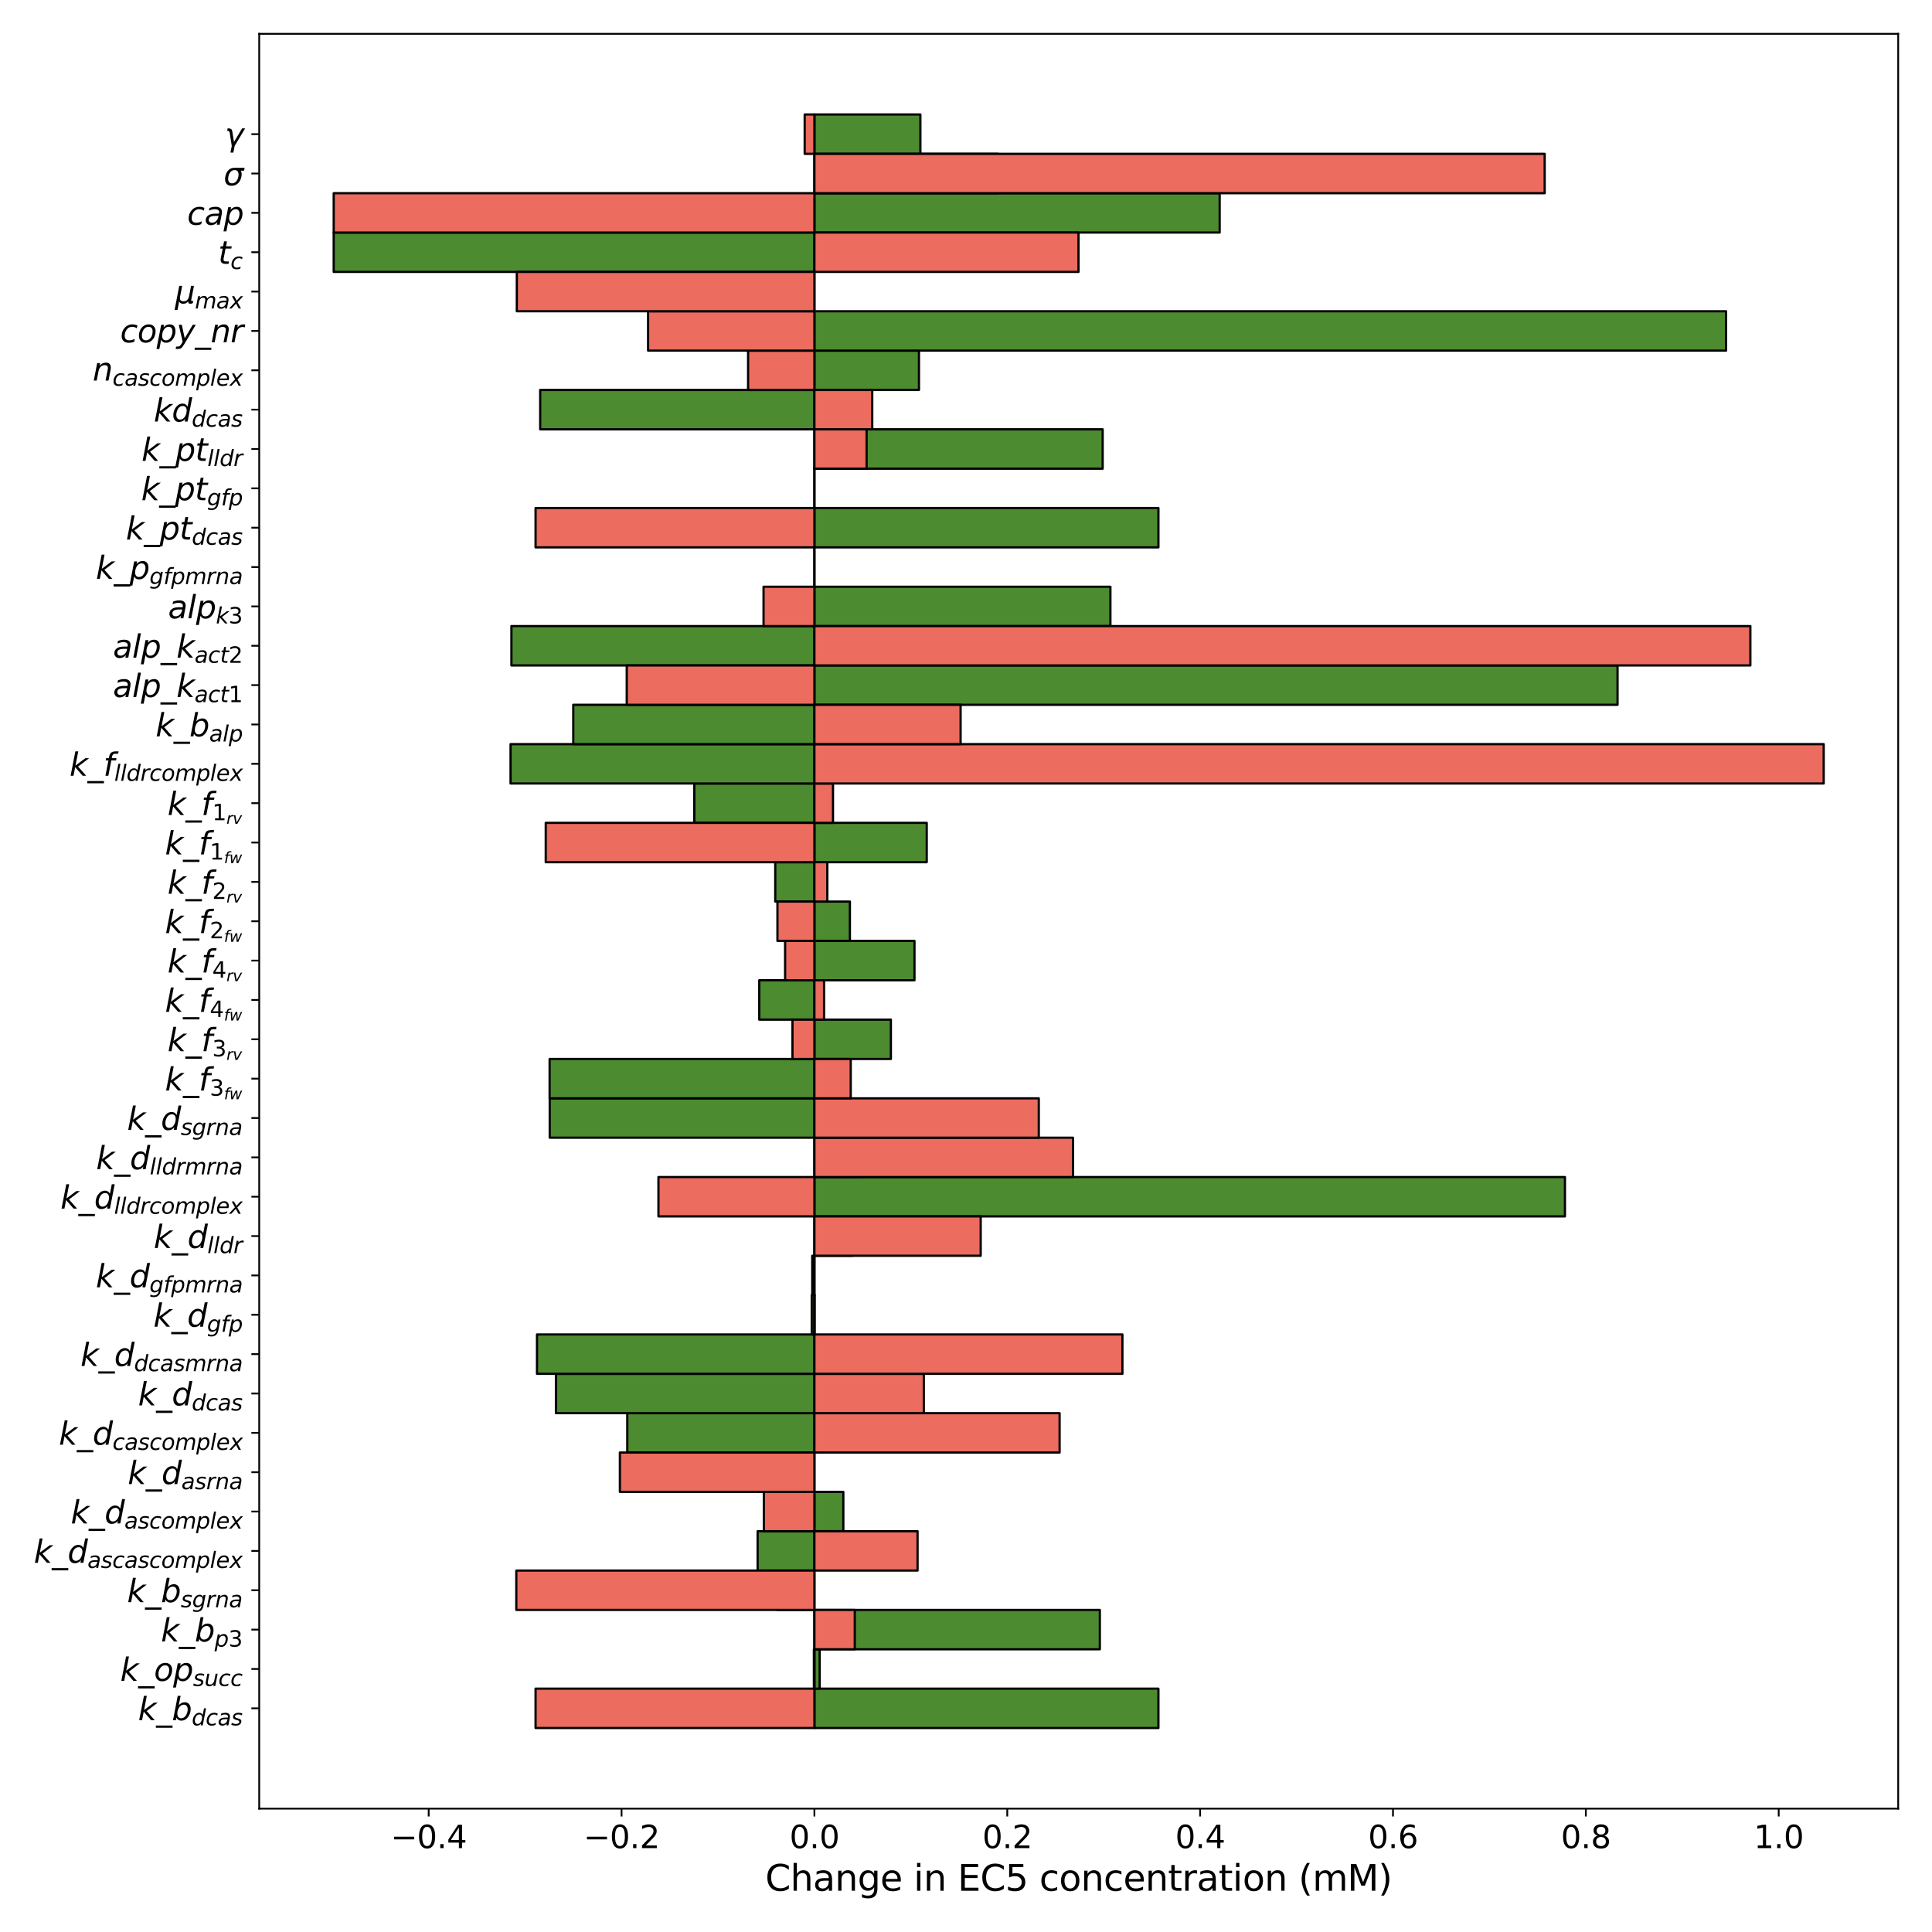 <?xml version="1.0" encoding="utf-8" standalone="no"?>
<!DOCTYPE svg PUBLIC "-//W3C//DTD SVG 1.1//EN"
  "http://www.w3.org/Graphics/SVG/1.1/DTD/svg11.dtd">
<svg xmlns:xlink="http://www.w3.org/1999/xlink" width="864pt" height="864pt" viewBox="0 0 864 864" xmlns="http://www.w3.org/2000/svg" version="1.1">
 <defs>
  <style type="text/css">*{stroke-linejoin: round; stroke-linecap: butt}</style>
 </defs>
 <g id="figure_1">
  <g id="patch_1">
   <path d="M 0 864 
L 864 864 
L 864 0 
L 0 0 
z
" style="fill: #ffffff"/>
  </g>
  <g id="axes_1">
   <g id="patch_2">
    <path d="M 115.92 808.846 
L 848.88 808.846 
L 848.88 15.12 
L 115.92 15.12 
z
" style="fill: #ffffff"/>
   </g>
   <g id="patch_3">
    <path d="M 364.207 772.767 
L 518.055 772.767 
L 518.055 755.168 
L 364.207 755.168 
z
" clip-path="url(#p6feab8c23b)" style="fill: #4d8b31; stroke: #000000; stroke-linejoin: miter"/>
   </g>
   <g id="patch_4">
    <path d="M 364.207 755.168 
L 366.564 755.168 
L 366.564 737.569 
L 364.207 737.569 
z
" clip-path="url(#p6feab8c23b)" style="fill: #4d8b31; stroke: #000000; stroke-linejoin: miter"/>
   </g>
   <g id="patch_5">
    <path d="M 364.207 737.569 
L 491.851 737.569 
L 491.851 719.969 
L 364.207 719.969 
z
" clip-path="url(#p6feab8c23b)" style="fill: #4d8b31; stroke: #000000; stroke-linejoin: miter"/>
   </g>
   <g id="patch_6">
    <path d="M 364.207 719.969 
L 347.597 719.969 
L 347.597 702.37 
L 364.207 702.37 
z
" clip-path="url(#p6feab8c23b)" style="fill: #4d8b31; stroke: #000000; stroke-linejoin: miter"/>
   </g>
   <g id="patch_7">
    <path d="M 364.207 702.37 
L 338.81 702.37 
L 338.81 684.771 
L 364.207 684.771 
z
" clip-path="url(#p6feab8c23b)" style="fill: #4d8b31; stroke: #000000; stroke-linejoin: miter"/>
   </g>
   <g id="patch_8">
    <path d="M 364.207 684.771 
L 377.143 684.771 
L 377.143 667.172 
L 364.207 667.172 
z
" clip-path="url(#p6feab8c23b)" style="fill: #4d8b31; stroke: #000000; stroke-linejoin: miter"/>
   </g>
   <g id="patch_9">
    <path d="M 364.207 667.172 
L 352.834 667.172 
L 352.834 649.573 
L 364.207 649.573 
z
" clip-path="url(#p6feab8c23b)" style="fill: #4d8b31; stroke: #000000; stroke-linejoin: miter"/>
   </g>
   <g id="patch_10">
    <path d="M 364.207 649.573 
L 280.526 649.573 
L 280.526 631.973 
L 364.207 631.973 
z
" clip-path="url(#p6feab8c23b)" style="fill: #4d8b31; stroke: #000000; stroke-linejoin: miter"/>
   </g>
   <g id="patch_11">
    <path d="M 364.207 631.973 
L 248.624 631.973 
L 248.624 614.374 
L 364.207 614.374 
z
" clip-path="url(#p6feab8c23b)" style="fill: #4d8b31; stroke: #000000; stroke-linejoin: miter"/>
   </g>
   <g id="patch_12">
    <path d="M 364.207 614.374 
L 240.144 614.374 
L 240.144 596.775 
L 364.207 596.775 
z
" clip-path="url(#p6feab8c23b)" style="fill: #4d8b31; stroke: #000000; stroke-linejoin: miter"/>
   </g>
   <g id="patch_13">
    <path d="M 364.207 596.775 
L 363.013 596.775 
L 363.013 579.176 
L 364.207 579.176 
z
" clip-path="url(#p6feab8c23b)" style="fill: #4d8b31; stroke: #000000; stroke-linejoin: miter"/>
   </g>
   <g id="patch_14">
    <path d="M 364.207 579.176 
L 363.235 579.176 
L 363.235 561.576 
L 364.207 561.576 
z
" clip-path="url(#p6feab8c23b)" style="fill: #4d8b31; stroke: #000000; stroke-linejoin: miter"/>
   </g>
   <g id="patch_15">
    <path d="M 364.207 561.576 
L 381.217 561.576 
L 381.217 543.977 
L 364.207 543.977 
z
" clip-path="url(#p6feab8c23b)" style="fill: #4d8b31; stroke: #000000; stroke-linejoin: miter"/>
   </g>
   <g id="patch_16">
    <path d="M 364.207 543.977 
L 699.849 543.977 
L 699.849 526.378 
L 364.207 526.378 
z
" clip-path="url(#p6feab8c23b)" style="fill: #4d8b31; stroke: #000000; stroke-linejoin: miter"/>
   </g>
   <g id="patch_17">
    <path d="M 364.207 526.378 
L 385.567 526.378 
L 385.567 508.779 
L 364.207 508.779 
z
" clip-path="url(#p6feab8c23b)" style="fill: #4d8b31; stroke: #000000; stroke-linejoin: miter"/>
   </g>
   <g id="patch_18">
    <path d="M 364.207 508.779 
L 245.837 508.779 
L 245.837 491.179 
L 364.207 491.179 
z
" clip-path="url(#p6feab8c23b)" style="fill: #4d8b31; stroke: #000000; stroke-linejoin: miter"/>
   </g>
   <g id="patch_19">
    <path d="M 364.207 491.179 
L 245.789 491.179 
L 245.789 473.58 
L 364.207 473.58 
z
" clip-path="url(#p6feab8c23b)" style="fill: #4d8b31; stroke: #000000; stroke-linejoin: miter"/>
   </g>
   <g id="patch_20">
    <path d="M 364.207 473.58 
L 398.407 473.58 
L 398.407 455.981 
L 364.207 455.981 
z
" clip-path="url(#p6feab8c23b)" style="fill: #4d8b31; stroke: #000000; stroke-linejoin: miter"/>
   </g>
   <g id="patch_21">
    <path d="M 364.207 455.981 
L 339.549 455.981 
L 339.549 438.382 
L 364.207 438.382 
z
" clip-path="url(#p6feab8c23b)" style="fill: #4d8b31; stroke: #000000; stroke-linejoin: miter"/>
   </g>
   <g id="patch_22">
    <path d="M 364.207 438.382 
L 408.96 438.382 
L 408.96 420.782 
L 364.207 420.782 
z
" clip-path="url(#p6feab8c23b)" style="fill: #4d8b31; stroke: #000000; stroke-linejoin: miter"/>
   </g>
   <g id="patch_23">
    <path d="M 364.207 420.782 
L 380.077 420.782 
L 380.077 403.183 
L 364.207 403.183 
z
" clip-path="url(#p6feab8c23b)" style="fill: #4d8b31; stroke: #000000; stroke-linejoin: miter"/>
   </g>
   <g id="patch_24">
    <path d="M 364.207 403.183 
L 346.7 403.183 
L 346.7 385.584 
L 364.207 385.584 
z
" clip-path="url(#p6feab8c23b)" style="fill: #4d8b31; stroke: #000000; stroke-linejoin: miter"/>
   </g>
   <g id="patch_25">
    <path d="M 364.207 385.584 
L 414.441 385.584 
L 414.441 367.985 
L 364.207 367.985 
z
" clip-path="url(#p6feab8c23b)" style="fill: #4d8b31; stroke: #000000; stroke-linejoin: miter"/>
   </g>
   <g id="patch_26">
    <path d="M 364.207 367.985 
L 310.494 367.985 
L 310.494 350.385 
L 364.207 350.385 
z
" clip-path="url(#p6feab8c23b)" style="fill: #4d8b31; stroke: #000000; stroke-linejoin: miter"/>
   </g>
   <g id="patch_27">
    <path d="M 364.207 350.385 
L 228.326 350.385 
L 228.326 332.786 
L 364.207 332.786 
z
" clip-path="url(#p6feab8c23b)" style="fill: #4d8b31; stroke: #000000; stroke-linejoin: miter"/>
   </g>
   <g id="patch_28">
    <path d="M 364.207 332.786 
L 256.366 332.786 
L 256.366 315.187 
L 364.207 315.187 
z
" clip-path="url(#p6feab8c23b)" style="fill: #4d8b31; stroke: #000000; stroke-linejoin: miter"/>
   </g>
   <g id="patch_29">
    <path d="M 364.207 315.187 
L 723.376 315.187 
L 723.376 297.588 
L 364.207 297.588 
z
" clip-path="url(#p6feab8c23b)" style="fill: #4d8b31; stroke: #000000; stroke-linejoin: miter"/>
   </g>
   <g id="patch_30">
    <path d="M 364.207 297.588 
L 228.712 297.588 
L 228.712 279.989 
L 364.207 279.989 
z
" clip-path="url(#p6feab8c23b)" style="fill: #4d8b31; stroke: #000000; stroke-linejoin: miter"/>
   </g>
   <g id="patch_31">
    <path d="M 364.207 279.989 
L 496.586 279.989 
L 496.586 262.389 
L 364.207 262.389 
z
" clip-path="url(#p6feab8c23b)" style="fill: #4d8b31; stroke: #000000; stroke-linejoin: miter"/>
   </g>
   <g id="patch_32">
    <path d="M 364.207 262.389 
L 364.207 262.389 
L 364.207 244.79 
L 364.207 244.79 
z
" clip-path="url(#p6feab8c23b)" style="fill: #4d8b31; stroke: #000000; stroke-linejoin: miter"/>
   </g>
   <g id="patch_33">
    <path d="M 364.207 244.79 
L 518.056 244.79 
L 518.056 227.191 
L 364.207 227.191 
z
" clip-path="url(#p6feab8c23b)" style="fill: #4d8b31; stroke: #000000; stroke-linejoin: miter"/>
   </g>
   <g id="patch_34">
    <path d="M 364.207 227.191 
L 364.207 227.191 
L 364.207 209.592 
L 364.207 209.592 
z
" clip-path="url(#p6feab8c23b)" style="fill: #4d8b31; stroke: #000000; stroke-linejoin: miter"/>
   </g>
   <g id="patch_35">
    <path d="M 364.207 209.592 
L 493.117 209.592 
L 493.117 191.992 
L 364.207 191.992 
z
" clip-path="url(#p6feab8c23b)" style="fill: #4d8b31; stroke: #000000; stroke-linejoin: miter"/>
   </g>
   <g id="patch_36">
    <path d="M 364.207 191.992 
L 241.574 191.992 
L 241.574 174.393 
L 364.207 174.393 
z
" clip-path="url(#p6feab8c23b)" style="fill: #4d8b31; stroke: #000000; stroke-linejoin: miter"/>
   </g>
   <g id="patch_37">
    <path d="M 364.207 174.393 
L 410.969 174.393 
L 410.969 156.794 
L 364.207 156.794 
z
" clip-path="url(#p6feab8c23b)" style="fill: #4d8b31; stroke: #000000; stroke-linejoin: miter"/>
   </g>
   <g id="patch_38">
    <path d="M 364.207 156.794 
L 771.916 156.794 
L 771.916 139.195 
L 364.207 139.195 
z
" clip-path="url(#p6feab8c23b)" style="fill: #4d8b31; stroke: #000000; stroke-linejoin: miter"/>
   </g>
   <g id="patch_39">
    <path d="M 364.207 139.195 
L 300.958 139.195 
L 300.958 121.595 
L 364.207 121.595 
z
" clip-path="url(#p6feab8c23b)" style="fill: #4d8b31; stroke: #000000; stroke-linejoin: miter"/>
   </g>
   <g id="patch_40">
    <path d="M 364.207 121.595 
L 149.236 121.595 
L 149.236 103.996 
L 364.207 103.996 
z
" clip-path="url(#p6feab8c23b)" style="fill: #4d8b31; stroke: #000000; stroke-linejoin: miter"/>
   </g>
   <g id="patch_41">
    <path d="M 364.207 103.996 
L 545.442 103.996 
L 545.442 86.397 
L 364.207 86.397 
z
" clip-path="url(#p6feab8c23b)" style="fill: #4d8b31; stroke: #000000; stroke-linejoin: miter"/>
   </g>
   <g id="patch_42">
    <path d="M 364.207 86.397 
L 446.353 86.397 
L 446.353 68.798 
L 364.207 68.798 
z
" clip-path="url(#p6feab8c23b)" style="fill: #4d8b31; stroke: #000000; stroke-linejoin: miter"/>
   </g>
   <g id="patch_43">
    <path d="M 364.207 68.798 
L 411.602 68.798 
L 411.602 51.198 
L 364.207 51.198 
z
" clip-path="url(#p6feab8c23b)" style="fill: #4d8b31; stroke: #000000; stroke-linejoin: miter"/>
   </g>
   <g id="patch_44">
    <path d="M 364.207 772.767 
L 239.506 772.767 
L 239.506 755.168 
L 364.207 755.168 
z
" clip-path="url(#p6feab8c23b)" style="fill: #ec6c5f; stroke: #000000; stroke-linejoin: miter"/>
   </g>
   <g id="patch_45">
    <path d="M 364.207 755.168 
L 363.975 755.168 
L 363.975 737.569 
L 364.207 737.569 
z
" clip-path="url(#p6feab8c23b)" style="fill: #ec6c5f; stroke: #000000; stroke-linejoin: miter"/>
   </g>
   <g id="patch_46">
    <path d="M 364.207 737.569 
L 382.256 737.569 
L 382.256 719.969 
L 364.207 719.969 
z
" clip-path="url(#p6feab8c23b)" style="fill: #ec6c5f; stroke: #000000; stroke-linejoin: miter"/>
   </g>
   <g id="patch_47">
    <path d="M 364.207 719.969 
L 230.895 719.969 
L 230.895 702.37 
L 364.207 702.37 
z
" clip-path="url(#p6feab8c23b)" style="fill: #ec6c5f; stroke: #000000; stroke-linejoin: miter"/>
   </g>
   <g id="patch_48">
    <path d="M 364.207 702.37 
L 410.34 702.37 
L 410.34 684.771 
L 364.207 684.771 
z
" clip-path="url(#p6feab8c23b)" style="fill: #ec6c5f; stroke: #000000; stroke-linejoin: miter"/>
   </g>
   <g id="patch_49">
    <path d="M 364.207 684.771 
L 341.592 684.771 
L 341.592 667.172 
L 364.207 667.172 
z
" clip-path="url(#p6feab8c23b)" style="fill: #ec6c5f; stroke: #000000; stroke-linejoin: miter"/>
   </g>
   <g id="patch_50">
    <path d="M 364.207 667.172 
L 277.218 667.172 
L 277.218 649.573 
L 364.207 649.573 
z
" clip-path="url(#p6feab8c23b)" style="fill: #ec6c5f; stroke: #000000; stroke-linejoin: miter"/>
   </g>
   <g id="patch_51">
    <path d="M 364.207 649.573 
L 473.864 649.573 
L 473.864 631.973 
L 364.207 631.973 
z
" clip-path="url(#p6feab8c23b)" style="fill: #ec6c5f; stroke: #000000; stroke-linejoin: miter"/>
   </g>
   <g id="patch_52">
    <path d="M 364.207 631.973 
L 413.135 631.973 
L 413.135 614.374 
L 364.207 614.374 
z
" clip-path="url(#p6feab8c23b)" style="fill: #ec6c5f; stroke: #000000; stroke-linejoin: miter"/>
   </g>
   <g id="patch_53">
    <path d="M 364.207 614.374 
L 501.952 614.374 
L 501.952 596.775 
L 364.207 596.775 
z
" clip-path="url(#p6feab8c23b)" style="fill: #ec6c5f; stroke: #000000; stroke-linejoin: miter"/>
   </g>
   <g id="patch_54">
    <path d="M 364.207 596.775 
L 364.319 596.775 
L 364.319 579.176 
L 364.207 579.176 
z
" clip-path="url(#p6feab8c23b)" style="fill: #ec6c5f; stroke: #000000; stroke-linejoin: miter"/>
   </g>
   <g id="patch_55">
    <path d="M 364.207 579.176 
L 364.127 579.176 
L 364.127 561.576 
L 364.207 561.576 
z
" clip-path="url(#p6feab8c23b)" style="fill: #ec6c5f; stroke: #000000; stroke-linejoin: miter"/>
   </g>
   <g id="patch_56">
    <path d="M 364.207 561.576 
L 438.572 561.576 
L 438.572 543.977 
L 364.207 543.977 
z
" clip-path="url(#p6feab8c23b)" style="fill: #ec6c5f; stroke: #000000; stroke-linejoin: miter"/>
   </g>
   <g id="patch_57">
    <path d="M 364.207 543.977 
L 294.461 543.977 
L 294.461 526.378 
L 364.207 526.378 
z
" clip-path="url(#p6feab8c23b)" style="fill: #ec6c5f; stroke: #000000; stroke-linejoin: miter"/>
   </g>
   <g id="patch_58">
    <path d="M 364.207 526.378 
L 479.85 526.378 
L 479.85 508.779 
L 364.207 508.779 
z
" clip-path="url(#p6feab8c23b)" style="fill: #ec6c5f; stroke: #000000; stroke-linejoin: miter"/>
   </g>
   <g id="patch_59">
    <path d="M 364.207 508.779 
L 464.553 508.779 
L 464.553 491.179 
L 364.207 491.179 
z
" clip-path="url(#p6feab8c23b)" style="fill: #ec6c5f; stroke: #000000; stroke-linejoin: miter"/>
   </g>
   <g id="patch_60">
    <path d="M 364.207 491.179 
L 380.451 491.179 
L 380.451 473.58 
L 364.207 473.58 
z
" clip-path="url(#p6feab8c23b)" style="fill: #ec6c5f; stroke: #000000; stroke-linejoin: miter"/>
   </g>
   <g id="patch_61">
    <path d="M 364.207 473.58 
L 354.396 473.58 
L 354.396 455.981 
L 364.207 455.981 
z
" clip-path="url(#p6feab8c23b)" style="fill: #ec6c5f; stroke: #000000; stroke-linejoin: miter"/>
   </g>
   <g id="patch_62">
    <path d="M 364.207 455.981 
L 368.521 455.981 
L 368.521 438.382 
L 364.207 438.382 
z
" clip-path="url(#p6feab8c23b)" style="fill: #ec6c5f; stroke: #000000; stroke-linejoin: miter"/>
   </g>
   <g id="patch_63">
    <path d="M 364.207 438.382 
L 351.107 438.382 
L 351.107 420.782 
L 364.207 420.782 
z
" clip-path="url(#p6feab8c23b)" style="fill: #ec6c5f; stroke: #000000; stroke-linejoin: miter"/>
   </g>
   <g id="patch_64">
    <path d="M 364.207 420.782 
L 347.676 420.782 
L 347.676 403.183 
L 364.207 403.183 
z
" clip-path="url(#p6feab8c23b)" style="fill: #ec6c5f; stroke: #000000; stroke-linejoin: miter"/>
   </g>
   <g id="patch_65">
    <path d="M 364.207 403.183 
L 369.98 403.183 
L 369.98 385.584 
L 364.207 385.584 
z
" clip-path="url(#p6feab8c23b)" style="fill: #ec6c5f; stroke: #000000; stroke-linejoin: miter"/>
   </g>
   <g id="patch_66">
    <path d="M 364.207 385.584 
L 244.058 385.584 
L 244.058 367.985 
L 364.207 367.985 
z
" clip-path="url(#p6feab8c23b)" style="fill: #ec6c5f; stroke: #000000; stroke-linejoin: miter"/>
   </g>
   <g id="patch_67">
    <path d="M 364.207 367.985 
L 372.519 367.985 
L 372.519 350.385 
L 364.207 350.385 
z
" clip-path="url(#p6feab8c23b)" style="fill: #ec6c5f; stroke: #000000; stroke-linejoin: miter"/>
   </g>
   <g id="patch_68">
    <path d="M 364.207 350.385 
L 815.564 350.385 
L 815.564 332.786 
L 364.207 332.786 
z
" clip-path="url(#p6feab8c23b)" style="fill: #ec6c5f; stroke: #000000; stroke-linejoin: miter"/>
   </g>
   <g id="patch_69">
    <path d="M 364.207 332.786 
L 429.59 332.786 
L 429.59 315.187 
L 364.207 315.187 
z
" clip-path="url(#p6feab8c23b)" style="fill: #ec6c5f; stroke: #000000; stroke-linejoin: miter"/>
   </g>
   <g id="patch_70">
    <path d="M 364.207 315.187 
L 280.284 315.187 
L 280.284 297.588 
L 364.207 297.588 
z
" clip-path="url(#p6feab8c23b)" style="fill: #ec6c5f; stroke: #000000; stroke-linejoin: miter"/>
   </g>
   <g id="patch_71">
    <path d="M 364.207 297.588 
L 782.773 297.588 
L 782.773 279.989 
L 364.207 279.989 
z
" clip-path="url(#p6feab8c23b)" style="fill: #ec6c5f; stroke: #000000; stroke-linejoin: miter"/>
   </g>
   <g id="patch_72">
    <path d="M 364.207 279.989 
L 341.464 279.989 
L 341.464 262.389 
L 364.207 262.389 
z
" clip-path="url(#p6feab8c23b)" style="fill: #ec6c5f; stroke: #000000; stroke-linejoin: miter"/>
   </g>
   <g id="patch_73">
    <path d="M 364.207 262.389 
L 364.207 262.389 
L 364.207 244.79 
L 364.207 244.79 
z
" clip-path="url(#p6feab8c23b)" style="fill: #ec6c5f; stroke: #000000; stroke-linejoin: miter"/>
   </g>
   <g id="patch_74">
    <path d="M 364.207 244.79 
L 239.509 244.79 
L 239.509 227.191 
L 364.207 227.191 
z
" clip-path="url(#p6feab8c23b)" style="fill: #ec6c5f; stroke: #000000; stroke-linejoin: miter"/>
   </g>
   <g id="patch_75">
    <path d="M 364.207 227.191 
L 364.207 227.191 
L 364.207 209.592 
L 364.207 209.592 
z
" clip-path="url(#p6feab8c23b)" style="fill: #ec6c5f; stroke: #000000; stroke-linejoin: miter"/>
   </g>
   <g id="patch_76">
    <path d="M 364.207 209.592 
L 387.546 209.592 
L 387.546 191.992 
L 364.207 191.992 
z
" clip-path="url(#p6feab8c23b)" style="fill: #ec6c5f; stroke: #000000; stroke-linejoin: miter"/>
   </g>
   <g id="patch_77">
    <path d="M 364.207 191.992 
L 390.079 191.992 
L 390.079 174.393 
L 364.207 174.393 
z
" clip-path="url(#p6feab8c23b)" style="fill: #ec6c5f; stroke: #000000; stroke-linejoin: miter"/>
   </g>
   <g id="patch_78">
    <path d="M 364.207 174.393 
L 334.548 174.393 
L 334.548 156.794 
L 364.207 156.794 
z
" clip-path="url(#p6feab8c23b)" style="fill: #ec6c5f; stroke: #000000; stroke-linejoin: miter"/>
   </g>
   <g id="patch_79">
    <path d="M 364.207 156.794 
L 289.822 156.794 
L 289.822 139.195 
L 364.207 139.195 
z
" clip-path="url(#p6feab8c23b)" style="fill: #ec6c5f; stroke: #000000; stroke-linejoin: miter"/>
   </g>
   <g id="patch_80">
    <path d="M 364.207 139.195 
L 231.118 139.195 
L 231.118 121.595 
L 364.207 121.595 
z
" clip-path="url(#p6feab8c23b)" style="fill: #ec6c5f; stroke: #000000; stroke-linejoin: miter"/>
   </g>
   <g id="patch_81">
    <path d="M 364.207 121.595 
L 482.312 121.595 
L 482.312 103.996 
L 364.207 103.996 
z
" clip-path="url(#p6feab8c23b)" style="fill: #ec6c5f; stroke: #000000; stroke-linejoin: miter"/>
   </g>
   <g id="patch_82">
    <path d="M 364.207 103.996 
L 149.236 103.996 
L 149.236 86.397 
L 364.207 86.397 
z
" clip-path="url(#p6feab8c23b)" style="fill: #ec6c5f; stroke: #000000; stroke-linejoin: miter"/>
   </g>
   <g id="patch_83">
    <path d="M 364.207 86.397 
L 690.788 86.397 
L 690.788 68.798 
L 364.207 68.798 
z
" clip-path="url(#p6feab8c23b)" style="fill: #ec6c5f; stroke: #000000; stroke-linejoin: miter"/>
   </g>
   <g id="patch_84">
    <path d="M 364.207 68.798 
L 359.854 68.798 
L 359.854 51.198 
L 364.207 51.198 
z
" clip-path="url(#p6feab8c23b)" style="fill: #ec6c5f; stroke: #000000; stroke-linejoin: miter"/>
   </g>
   <g id="matplotlib.axis_1">
    <g id="xtick_1">
     <g id="line2d_1">
      <defs>
       <path id="m1701a1fd75" d="M 0 0 
L 0 3.5 
" style="stroke: #000000; stroke-width: 0.8"/>
      </defs>
      <g>
       <use xlink:href="#m1701a1fd75" x="191.712" y="808.846" style="stroke: #000000; stroke-width: 0.8"/>
      </g>
     </g>
     <g id="text_1">
      <!-- −0.4 -->
      <g transform="translate(174.714 826.483)scale(0.14 -0.14)">
       <defs>
        <path id="DejaVuSans-2212" d="M 678 2272 
L 4684 2272 
L 4684 1741 
L 678 1741 
L 678 2272 
z
" transform="scale(0.016)"/>
        <path id="DejaVuSans-30" d="M 2034 4250 
Q 1547 4250 1301 3770 
Q 1056 3291 1056 2328 
Q 1056 1369 1301 889 
Q 1547 409 2034 409 
Q 2525 409 2770 889 
Q 3016 1369 3016 2328 
Q 3016 3291 2770 3770 
Q 2525 4250 2034 4250 
z
M 2034 4750 
Q 2819 4750 3233 4129 
Q 3647 3509 3647 2328 
Q 3647 1150 3233 529 
Q 2819 -91 2034 -91 
Q 1250 -91 836 529 
Q 422 1150 422 2328 
Q 422 3509 836 4129 
Q 1250 4750 2034 4750 
z
" transform="scale(0.016)"/>
        <path id="DejaVuSans-2e" d="M 684 794 
L 1344 794 
L 1344 0 
L 684 0 
L 684 794 
z
" transform="scale(0.016)"/>
        <path id="DejaVuSans-34" d="M 2419 4116 
L 825 1625 
L 2419 1625 
L 2419 4116 
z
M 2253 4666 
L 3047 4666 
L 3047 1625 
L 3713 1625 
L 3713 1100 
L 3047 1100 
L 3047 0 
L 2419 0 
L 2419 1100 
L 313 1100 
L 313 1709 
L 2253 4666 
z
" transform="scale(0.016)"/>
       </defs>
       <use xlink:href="#DejaVuSans-2212"/>
       <use xlink:href="#DejaVuSans-30" x="83.789"/>
       <use xlink:href="#DejaVuSans-2e" x="147.412"/>
       <use xlink:href="#DejaVuSans-34" x="179.199"/>
      </g>
     </g>
    </g>
    <g id="xtick_2">
     <g id="line2d_2">
      <g>
       <use xlink:href="#m1701a1fd75" x="277.959" y="808.846" style="stroke: #000000; stroke-width: 0.8"/>
      </g>
     </g>
     <g id="text_2">
      <!-- −0.2 -->
      <g transform="translate(260.961 826.483)scale(0.14 -0.14)">
       <defs>
        <path id="DejaVuSans-32" d="M 1228 531 
L 3431 531 
L 3431 0 
L 469 0 
L 469 531 
Q 828 903 1448 1529 
Q 2069 2156 2228 2338 
Q 2531 2678 2651 2914 
Q 2772 3150 2772 3378 
Q 2772 3750 2511 3984 
Q 2250 4219 1831 4219 
Q 1534 4219 1204 4116 
Q 875 4013 500 3803 
L 500 4441 
Q 881 4594 1212 4672 
Q 1544 4750 1819 4750 
Q 2544 4750 2975 4387 
Q 3406 4025 3406 3419 
Q 3406 3131 3298 2873 
Q 3191 2616 2906 2266 
Q 2828 2175 2409 1742 
Q 1991 1309 1228 531 
z
" transform="scale(0.016)"/>
       </defs>
       <use xlink:href="#DejaVuSans-2212"/>
       <use xlink:href="#DejaVuSans-30" x="83.789"/>
       <use xlink:href="#DejaVuSans-2e" x="147.412"/>
       <use xlink:href="#DejaVuSans-32" x="179.199"/>
      </g>
     </g>
    </g>
    <g id="xtick_3">
     <g id="line2d_3">
      <g>
       <use xlink:href="#m1701a1fd75" x="364.207" y="808.846" style="stroke: #000000; stroke-width: 0.8"/>
      </g>
     </g>
     <g id="text_3">
      <!-- 0.0 -->
      <g transform="translate(353.075 826.483)scale(0.14 -0.14)">
       <use xlink:href="#DejaVuSans-30"/>
       <use xlink:href="#DejaVuSans-2e" x="63.623"/>
       <use xlink:href="#DejaVuSans-30" x="95.41"/>
      </g>
     </g>
    </g>
    <g id="xtick_4">
     <g id="line2d_4">
      <g>
       <use xlink:href="#m1701a1fd75" x="450.454" y="808.846" style="stroke: #000000; stroke-width: 0.8"/>
      </g>
     </g>
     <g id="text_4">
      <!-- 0.2 -->
      <g transform="translate(439.322 826.483)scale(0.14 -0.14)">
       <use xlink:href="#DejaVuSans-30"/>
       <use xlink:href="#DejaVuSans-2e" x="63.623"/>
       <use xlink:href="#DejaVuSans-32" x="95.41"/>
      </g>
     </g>
    </g>
    <g id="xtick_5">
     <g id="line2d_5">
      <g>
       <use xlink:href="#m1701a1fd75" x="536.702" y="808.846" style="stroke: #000000; stroke-width: 0.8"/>
      </g>
     </g>
     <g id="text_5">
      <!-- 0.4 -->
      <g transform="translate(525.569 826.483)scale(0.14 -0.14)">
       <use xlink:href="#DejaVuSans-30"/>
       <use xlink:href="#DejaVuSans-2e" x="63.623"/>
       <use xlink:href="#DejaVuSans-34" x="95.41"/>
      </g>
     </g>
    </g>
    <g id="xtick_6">
     <g id="line2d_6">
      <g>
       <use xlink:href="#m1701a1fd75" x="622.949" y="808.846" style="stroke: #000000; stroke-width: 0.8"/>
      </g>
     </g>
     <g id="text_6">
      <!-- 0.6 -->
      <g transform="translate(611.817 826.483)scale(0.14 -0.14)">
       <defs>
        <path id="DejaVuSans-36" d="M 2113 2584 
Q 1688 2584 1439 2293 
Q 1191 2003 1191 1497 
Q 1191 994 1439 701 
Q 1688 409 2113 409 
Q 2538 409 2786 701 
Q 3034 994 3034 1497 
Q 3034 2003 2786 2293 
Q 2538 2584 2113 2584 
z
M 3366 4563 
L 3366 3988 
Q 3128 4100 2886 4159 
Q 2644 4219 2406 4219 
Q 1781 4219 1451 3797 
Q 1122 3375 1075 2522 
Q 1259 2794 1537 2939 
Q 1816 3084 2150 3084 
Q 2853 3084 3261 2657 
Q 3669 2231 3669 1497 
Q 3669 778 3244 343 
Q 2819 -91 2113 -91 
Q 1303 -91 875 529 
Q 447 1150 447 2328 
Q 447 3434 972 4092 
Q 1497 4750 2381 4750 
Q 2619 4750 2861 4703 
Q 3103 4656 3366 4563 
z
" transform="scale(0.016)"/>
       </defs>
       <use xlink:href="#DejaVuSans-30"/>
       <use xlink:href="#DejaVuSans-2e" x="63.623"/>
       <use xlink:href="#DejaVuSans-36" x="95.41"/>
      </g>
     </g>
    </g>
    <g id="xtick_7">
     <g id="line2d_7">
      <g>
       <use xlink:href="#m1701a1fd75" x="709.197" y="808.846" style="stroke: #000000; stroke-width: 0.8"/>
      </g>
     </g>
     <g id="text_7">
      <!-- 0.8 -->
      <g transform="translate(698.064 826.483)scale(0.14 -0.14)">
       <defs>
        <path id="DejaVuSans-38" d="M 2034 2216 
Q 1584 2216 1326 1975 
Q 1069 1734 1069 1313 
Q 1069 891 1326 650 
Q 1584 409 2034 409 
Q 2484 409 2743 651 
Q 3003 894 3003 1313 
Q 3003 1734 2745 1975 
Q 2488 2216 2034 2216 
z
M 1403 2484 
Q 997 2584 770 2862 
Q 544 3141 544 3541 
Q 544 4100 942 4425 
Q 1341 4750 2034 4750 
Q 2731 4750 3128 4425 
Q 3525 4100 3525 3541 
Q 3525 3141 3298 2862 
Q 3072 2584 2669 2484 
Q 3125 2378 3379 2068 
Q 3634 1759 3634 1313 
Q 3634 634 3220 271 
Q 2806 -91 2034 -91 
Q 1263 -91 848 271 
Q 434 634 434 1313 
Q 434 1759 690 2068 
Q 947 2378 1403 2484 
z
M 1172 3481 
Q 1172 3119 1398 2916 
Q 1625 2713 2034 2713 
Q 2441 2713 2670 2916 
Q 2900 3119 2900 3481 
Q 2900 3844 2670 4047 
Q 2441 4250 2034 4250 
Q 1625 4250 1398 4047 
Q 1172 3844 1172 3481 
z
" transform="scale(0.016)"/>
       </defs>
       <use xlink:href="#DejaVuSans-30"/>
       <use xlink:href="#DejaVuSans-2e" x="63.623"/>
       <use xlink:href="#DejaVuSans-38" x="95.41"/>
      </g>
     </g>
    </g>
    <g id="xtick_8">
     <g id="line2d_8">
      <g>
       <use xlink:href="#m1701a1fd75" x="795.444" y="808.846" style="stroke: #000000; stroke-width: 0.8"/>
      </g>
     </g>
     <g id="text_8">
      <!-- 1.0 -->
      <g transform="translate(784.312 826.483)scale(0.14 -0.14)">
       <defs>
        <path id="DejaVuSans-31" d="M 794 531 
L 1825 531 
L 1825 4091 
L 703 3866 
L 703 4441 
L 1819 4666 
L 2450 4666 
L 2450 531 
L 3481 531 
L 3481 0 
L 794 0 
L 794 531 
z
" transform="scale(0.016)"/>
       </defs>
       <use xlink:href="#DejaVuSans-31"/>
       <use xlink:href="#DejaVuSans-2e" x="63.623"/>
       <use xlink:href="#DejaVuSans-30" x="95.41"/>
      </g>
     </g>
    </g>
    <g id="text_9">
     <!-- Change in EC5 concentration (mM) -->
     <g transform="translate(342.233 845.553)scale(0.16 -0.16)">
      <defs>
       <path id="DejaVuSans-43" d="M 4122 4306 
L 4122 3641 
Q 3803 3938 3442 4084 
Q 3081 4231 2675 4231 
Q 1875 4231 1450 3742 
Q 1025 3253 1025 2328 
Q 1025 1406 1450 917 
Q 1875 428 2675 428 
Q 3081 428 3442 575 
Q 3803 722 4122 1019 
L 4122 359 
Q 3791 134 3420 21 
Q 3050 -91 2638 -91 
Q 1578 -91 968 557 
Q 359 1206 359 2328 
Q 359 3453 968 4101 
Q 1578 4750 2638 4750 
Q 3056 4750 3426 4639 
Q 3797 4528 4122 4306 
z
" transform="scale(0.016)"/>
       <path id="DejaVuSans-68" d="M 3513 2113 
L 3513 0 
L 2938 0 
L 2938 2094 
Q 2938 2591 2744 2837 
Q 2550 3084 2163 3084 
Q 1697 3084 1428 2787 
Q 1159 2491 1159 1978 
L 1159 0 
L 581 0 
L 581 4863 
L 1159 4863 
L 1159 2956 
Q 1366 3272 1645 3428 
Q 1925 3584 2291 3584 
Q 2894 3584 3203 3211 
Q 3513 2838 3513 2113 
z
" transform="scale(0.016)"/>
       <path id="DejaVuSans-61" d="M 2194 1759 
Q 1497 1759 1228 1600 
Q 959 1441 959 1056 
Q 959 750 1161 570 
Q 1363 391 1709 391 
Q 2188 391 2477 730 
Q 2766 1069 2766 1631 
L 2766 1759 
L 2194 1759 
z
M 3341 1997 
L 3341 0 
L 2766 0 
L 2766 531 
Q 2569 213 2275 61 
Q 1981 -91 1556 -91 
Q 1019 -91 701 211 
Q 384 513 384 1019 
Q 384 1609 779 1909 
Q 1175 2209 1959 2209 
L 2766 2209 
L 2766 2266 
Q 2766 2663 2505 2880 
Q 2244 3097 1772 3097 
Q 1472 3097 1187 3025 
Q 903 2953 641 2809 
L 641 3341 
Q 956 3463 1253 3523 
Q 1550 3584 1831 3584 
Q 2591 3584 2966 3190 
Q 3341 2797 3341 1997 
z
" transform="scale(0.016)"/>
       <path id="DejaVuSans-6e" d="M 3513 2113 
L 3513 0 
L 2938 0 
L 2938 2094 
Q 2938 2591 2744 2837 
Q 2550 3084 2163 3084 
Q 1697 3084 1428 2787 
Q 1159 2491 1159 1978 
L 1159 0 
L 581 0 
L 581 3500 
L 1159 3500 
L 1159 2956 
Q 1366 3272 1645 3428 
Q 1925 3584 2291 3584 
Q 2894 3584 3203 3211 
Q 3513 2838 3513 2113 
z
" transform="scale(0.016)"/>
       <path id="DejaVuSans-67" d="M 2906 1791 
Q 2906 2416 2648 2759 
Q 2391 3103 1925 3103 
Q 1463 3103 1205 2759 
Q 947 2416 947 1791 
Q 947 1169 1205 825 
Q 1463 481 1925 481 
Q 2391 481 2648 825 
Q 2906 1169 2906 1791 
z
M 3481 434 
Q 3481 -459 3084 -895 
Q 2688 -1331 1869 -1331 
Q 1566 -1331 1297 -1286 
Q 1028 -1241 775 -1147 
L 775 -588 
Q 1028 -725 1275 -790 
Q 1522 -856 1778 -856 
Q 2344 -856 2625 -561 
Q 2906 -266 2906 331 
L 2906 616 
Q 2728 306 2450 153 
Q 2172 0 1784 0 
Q 1141 0 747 490 
Q 353 981 353 1791 
Q 353 2603 747 3093 
Q 1141 3584 1784 3584 
Q 2172 3584 2450 3431 
Q 2728 3278 2906 2969 
L 2906 3500 
L 3481 3500 
L 3481 434 
z
" transform="scale(0.016)"/>
       <path id="DejaVuSans-65" d="M 3597 1894 
L 3597 1613 
L 953 1613 
Q 991 1019 1311 708 
Q 1631 397 2203 397 
Q 2534 397 2845 478 
Q 3156 559 3463 722 
L 3463 178 
Q 3153 47 2828 -22 
Q 2503 -91 2169 -91 
Q 1331 -91 842 396 
Q 353 884 353 1716 
Q 353 2575 817 3079 
Q 1281 3584 2069 3584 
Q 2775 3584 3186 3129 
Q 3597 2675 3597 1894 
z
M 3022 2063 
Q 3016 2534 2758 2815 
Q 2500 3097 2075 3097 
Q 1594 3097 1305 2825 
Q 1016 2553 972 2059 
L 3022 2063 
z
" transform="scale(0.016)"/>
       <path id="DejaVuSans-20" transform="scale(0.016)"/>
       <path id="DejaVuSans-69" d="M 603 3500 
L 1178 3500 
L 1178 0 
L 603 0 
L 603 3500 
z
M 603 4863 
L 1178 4863 
L 1178 4134 
L 603 4134 
L 603 4863 
z
" transform="scale(0.016)"/>
       <path id="DejaVuSans-45" d="M 628 4666 
L 3578 4666 
L 3578 4134 
L 1259 4134 
L 1259 2753 
L 3481 2753 
L 3481 2222 
L 1259 2222 
L 1259 531 
L 3634 531 
L 3634 0 
L 628 0 
L 628 4666 
z
" transform="scale(0.016)"/>
       <path id="DejaVuSans-35" d="M 691 4666 
L 3169 4666 
L 3169 4134 
L 1269 4134 
L 1269 2991 
Q 1406 3038 1543 3061 
Q 1681 3084 1819 3084 
Q 2600 3084 3056 2656 
Q 3513 2228 3513 1497 
Q 3513 744 3044 326 
Q 2575 -91 1722 -91 
Q 1428 -91 1123 -41 
Q 819 9 494 109 
L 494 744 
Q 775 591 1075 516 
Q 1375 441 1709 441 
Q 2250 441 2565 725 
Q 2881 1009 2881 1497 
Q 2881 1984 2565 2268 
Q 2250 2553 1709 2553 
Q 1456 2553 1204 2497 
Q 953 2441 691 2322 
L 691 4666 
z
" transform="scale(0.016)"/>
       <path id="DejaVuSans-63" d="M 3122 3366 
L 3122 2828 
Q 2878 2963 2633 3030 
Q 2388 3097 2138 3097 
Q 1578 3097 1268 2742 
Q 959 2388 959 1747 
Q 959 1106 1268 751 
Q 1578 397 2138 397 
Q 2388 397 2633 464 
Q 2878 531 3122 666 
L 3122 134 
Q 2881 22 2623 -34 
Q 2366 -91 2075 -91 
Q 1284 -91 818 406 
Q 353 903 353 1747 
Q 353 2603 823 3093 
Q 1294 3584 2113 3584 
Q 2378 3584 2631 3529 
Q 2884 3475 3122 3366 
z
" transform="scale(0.016)"/>
       <path id="DejaVuSans-6f" d="M 1959 3097 
Q 1497 3097 1228 2736 
Q 959 2375 959 1747 
Q 959 1119 1226 758 
Q 1494 397 1959 397 
Q 2419 397 2687 759 
Q 2956 1122 2956 1747 
Q 2956 2369 2687 2733 
Q 2419 3097 1959 3097 
z
M 1959 3584 
Q 2709 3584 3137 3096 
Q 3566 2609 3566 1747 
Q 3566 888 3137 398 
Q 2709 -91 1959 -91 
Q 1206 -91 779 398 
Q 353 888 353 1747 
Q 353 2609 779 3096 
Q 1206 3584 1959 3584 
z
" transform="scale(0.016)"/>
       <path id="DejaVuSans-74" d="M 1172 4494 
L 1172 3500 
L 2356 3500 
L 2356 3053 
L 1172 3053 
L 1172 1153 
Q 1172 725 1289 603 
Q 1406 481 1766 481 
L 2356 481 
L 2356 0 
L 1766 0 
Q 1100 0 847 248 
Q 594 497 594 1153 
L 594 3053 
L 172 3053 
L 172 3500 
L 594 3500 
L 594 4494 
L 1172 4494 
z
" transform="scale(0.016)"/>
       <path id="DejaVuSans-72" d="M 2631 2963 
Q 2534 3019 2420 3045 
Q 2306 3072 2169 3072 
Q 1681 3072 1420 2755 
Q 1159 2438 1159 1844 
L 1159 0 
L 581 0 
L 581 3500 
L 1159 3500 
L 1159 2956 
Q 1341 3275 1631 3429 
Q 1922 3584 2338 3584 
Q 2397 3584 2469 3576 
Q 2541 3569 2628 3553 
L 2631 2963 
z
" transform="scale(0.016)"/>
       <path id="DejaVuSans-28" d="M 1984 4856 
Q 1566 4138 1362 3434 
Q 1159 2731 1159 2009 
Q 1159 1288 1364 580 
Q 1569 -128 1984 -844 
L 1484 -844 
Q 1016 -109 783 600 
Q 550 1309 550 2009 
Q 550 2706 781 3412 
Q 1013 4119 1484 4856 
L 1984 4856 
z
" transform="scale(0.016)"/>
       <path id="DejaVuSans-6d" d="M 3328 2828 
Q 3544 3216 3844 3400 
Q 4144 3584 4550 3584 
Q 5097 3584 5394 3201 
Q 5691 2819 5691 2113 
L 5691 0 
L 5113 0 
L 5113 2094 
Q 5113 2597 4934 2840 
Q 4756 3084 4391 3084 
Q 3944 3084 3684 2787 
Q 3425 2491 3425 1978 
L 3425 0 
L 2847 0 
L 2847 2094 
Q 2847 2600 2669 2842 
Q 2491 3084 2119 3084 
Q 1678 3084 1418 2786 
Q 1159 2488 1159 1978 
L 1159 0 
L 581 0 
L 581 3500 
L 1159 3500 
L 1159 2956 
Q 1356 3278 1631 3431 
Q 1906 3584 2284 3584 
Q 2666 3584 2933 3390 
Q 3200 3197 3328 2828 
z
" transform="scale(0.016)"/>
       <path id="DejaVuSans-4d" d="M 628 4666 
L 1569 4666 
L 2759 1491 
L 3956 4666 
L 4897 4666 
L 4897 0 
L 4281 0 
L 4281 4097 
L 3078 897 
L 2444 897 
L 1241 4097 
L 1241 0 
L 628 0 
L 628 4666 
z
" transform="scale(0.016)"/>
       <path id="DejaVuSans-29" d="M 513 4856 
L 1013 4856 
Q 1481 4119 1714 3412 
Q 1947 2706 1947 2009 
Q 1947 1309 1714 600 
Q 1481 -109 1013 -844 
L 513 -844 
Q 928 -128 1133 580 
Q 1338 1288 1338 2009 
Q 1338 2731 1133 3434 
Q 928 4138 513 4856 
z
" transform="scale(0.016)"/>
      </defs>
      <use xlink:href="#DejaVuSans-43"/>
      <use xlink:href="#DejaVuSans-68" x="69.824"/>
      <use xlink:href="#DejaVuSans-61" x="133.203"/>
      <use xlink:href="#DejaVuSans-6e" x="194.482"/>
      <use xlink:href="#DejaVuSans-67" x="257.861"/>
      <use xlink:href="#DejaVuSans-65" x="321.338"/>
      <use xlink:href="#DejaVuSans-20" x="382.861"/>
      <use xlink:href="#DejaVuSans-69" x="414.648"/>
      <use xlink:href="#DejaVuSans-6e" x="442.432"/>
      <use xlink:href="#DejaVuSans-20" x="505.811"/>
      <use xlink:href="#DejaVuSans-45" x="537.598"/>
      <use xlink:href="#DejaVuSans-43" x="600.781"/>
      <use xlink:href="#DejaVuSans-35" x="670.605"/>
      <use xlink:href="#DejaVuSans-20" x="734.229"/>
      <use xlink:href="#DejaVuSans-63" x="766.016"/>
      <use xlink:href="#DejaVuSans-6f" x="820.996"/>
      <use xlink:href="#DejaVuSans-6e" x="882.178"/>
      <use xlink:href="#DejaVuSans-63" x="945.557"/>
      <use xlink:href="#DejaVuSans-65" x="1000.537"/>
      <use xlink:href="#DejaVuSans-6e" x="1062.061"/>
      <use xlink:href="#DejaVuSans-74" x="1125.439"/>
      <use xlink:href="#DejaVuSans-72" x="1164.648"/>
      <use xlink:href="#DejaVuSans-61" x="1205.762"/>
      <use xlink:href="#DejaVuSans-74" x="1267.041"/>
      <use xlink:href="#DejaVuSans-69" x="1306.25"/>
      <use xlink:href="#DejaVuSans-6f" x="1334.033"/>
      <use xlink:href="#DejaVuSans-6e" x="1395.215"/>
      <use xlink:href="#DejaVuSans-20" x="1458.594"/>
      <use xlink:href="#DejaVuSans-28" x="1490.381"/>
      <use xlink:href="#DejaVuSans-6d" x="1529.395"/>
      <use xlink:href="#DejaVuSans-4d" x="1626.807"/>
      <use xlink:href="#DejaVuSans-29" x="1713.086"/>
     </g>
    </g>
   </g>
   <g id="matplotlib.axis_2">
    <g id="ytick_1">
     <g id="line2d_9">
      <defs>
       <path id="ma10debc96f" d="M 0 0 
L -3.5 0 
" style="stroke: #000000; stroke-width: 0.8"/>
      </defs>
      <g>
       <use xlink:href="#ma10debc96f" x="115.92" y="763.968" style="stroke: #000000; stroke-width: 0.8"/>
      </g>
     </g>
     <g id="text_10">
      <!-- $k\_b_{dcas}$ -->
      <g transform="translate(61.74 769.288)scale(0.14 -0.14)">
       <defs>
        <path id="DejaVuSans-Oblique-6b" d="M 1172 4863 
L 1747 4863 
L 1197 2028 
L 3169 3500 
L 3916 3500 
L 1716 1825 
L 3322 0 
L 2625 0 
L 1131 1709 
L 800 0 
L 225 0 
L 1172 4863 
z
" transform="scale(0.016)"/>
        <path id="DejaVuSans-5f" d="M 3263 -1063 
L 3263 -1509 
L -63 -1509 
L -63 -1063 
L 3263 -1063 
z
" transform="scale(0.016)"/>
        <path id="DejaVuSans-Oblique-62" d="M 3169 2138 
Q 3169 2591 2961 2847 
Q 2753 3103 2388 3103 
Q 2122 3103 1889 2973 
Q 1656 2844 1484 2597 
Q 1303 2338 1198 1995 
Q 1094 1653 1094 1313 
Q 1094 881 1298 636 
Q 1503 391 1863 391 
Q 2134 391 2365 517 
Q 2597 644 2772 891 
Q 2950 1147 3059 1487 
Q 3169 1828 3169 2138 
z
M 1381 2969 
Q 1594 3256 1914 3420 
Q 2234 3584 2584 3584 
Q 3122 3584 3439 3221 
Q 3756 2859 3756 2241 
Q 3756 1734 3570 1259 
Q 3384 784 3041 416 
Q 2816 172 2522 40 
Q 2228 -91 1906 -91 
Q 1566 -91 1316 65 
Q 1066 222 909 531 
L 806 0 
L 231 0 
L 1178 4863 
L 1753 4863 
L 1381 2969 
z
" transform="scale(0.016)"/>
        <path id="DejaVuSans-Oblique-64" d="M 2675 525 
Q 2444 222 2128 65 
Q 1813 -91 1428 -91 
Q 903 -91 598 267 
Q 294 625 294 1247 
Q 294 1766 478 2236 
Q 663 2706 1013 3078 
Q 1244 3325 1534 3454 
Q 1825 3584 2144 3584 
Q 2481 3584 2739 3421 
Q 2997 3259 3138 2956 
L 3513 4863 
L 4091 4863 
L 3144 0 
L 2566 0 
L 2675 525 
z
M 891 1350 
Q 891 897 1095 644 
Q 1300 391 1663 391 
Q 1931 391 2161 520 
Q 2391 650 2566 903 
Q 2750 1166 2856 1509 
Q 2963 1853 2963 2188 
Q 2963 2622 2758 2865 
Q 2553 3109 2194 3109 
Q 1922 3109 1687 2981 
Q 1453 2853 1288 2613 
Q 1106 2353 998 2009 
Q 891 1666 891 1350 
z
" transform="scale(0.016)"/>
        <path id="DejaVuSans-Oblique-63" d="M 3431 3366 
L 3316 2797 
Q 3109 2947 2876 3022 
Q 2644 3097 2394 3097 
Q 2119 3097 1870 3000 
Q 1622 2903 1453 2725 
Q 1184 2453 1037 2087 
Q 891 1722 891 1331 
Q 891 859 1127 628 
Q 1363 397 1844 397 
Q 2081 397 2348 469 
Q 2616 541 2906 684 
L 2797 116 
Q 2547 13 2283 -39 
Q 2019 -91 1741 -91 
Q 1044 -91 669 257 
Q 294 606 294 1253 
Q 294 1797 489 2255 
Q 684 2713 1069 3078 
Q 1331 3328 1684 3456 
Q 2038 3584 2456 3584 
Q 2700 3584 2940 3529 
Q 3181 3475 3431 3366 
z
" transform="scale(0.016)"/>
        <path id="DejaVuSans-Oblique-61" d="M 3438 1997 
L 3047 0 
L 2472 0 
L 2578 531 
Q 2325 219 2001 64 
Q 1678 -91 1281 -91 
Q 834 -91 548 182 
Q 263 456 263 884 
Q 263 1497 752 1853 
Q 1241 2209 2100 2209 
L 2900 2209 
L 2931 2363 
Q 2938 2388 2941 2417 
Q 2944 2447 2944 2509 
Q 2944 2788 2717 2942 
Q 2491 3097 2081 3097 
Q 1800 3097 1504 3025 
Q 1209 2953 897 2809 
L 997 3341 
Q 1322 3463 1633 3523 
Q 1944 3584 2234 3584 
Q 2853 3584 3176 3315 
Q 3500 3047 3500 2534 
Q 3500 2431 3484 2292 
Q 3469 2153 3438 1997 
z
M 2816 1759 
L 2241 1759 
Q 1534 1759 1195 1570 
Q 856 1381 856 984 
Q 856 709 1029 553 
Q 1203 397 1509 397 
Q 1978 397 2328 733 
Q 2678 1069 2791 1631 
L 2816 1759 
z
" transform="scale(0.016)"/>
        <path id="DejaVuSans-Oblique-73" d="M 3200 3397 
L 3091 2853 
Q 2863 2978 2609 3040 
Q 2356 3103 2088 3103 
Q 1634 3103 1373 2948 
Q 1113 2794 1113 2528 
Q 1113 2219 1719 2053 
Q 1766 2041 1788 2034 
L 1972 1978 
Q 2547 1819 2739 1644 
Q 2931 1469 2931 1166 
Q 2931 609 2489 259 
Q 2047 -91 1331 -91 
Q 1053 -91 747 -37 
Q 441 16 72 128 
L 184 722 
Q 500 559 806 475 
Q 1113 391 1394 391 
Q 1816 391 2080 572 
Q 2344 753 2344 1031 
Q 2344 1331 1650 1516 
L 1591 1531 
L 1394 1581 
Q 956 1697 753 1886 
Q 550 2075 550 2369 
Q 550 2928 970 3256 
Q 1391 3584 2113 3584 
Q 2397 3584 2667 3537 
Q 2938 3491 3200 3397 
z
" transform="scale(0.016)"/>
       </defs>
       <use xlink:href="#DejaVuSans-Oblique-6b" transform="translate(0 0.016)"/>
       <use xlink:href="#DejaVuSans-5f" transform="translate(57.91 0.016)"/>
       <use xlink:href="#DejaVuSans-Oblique-62" transform="translate(107.91 0.016)"/>
       <use xlink:href="#DejaVuSans-Oblique-64" transform="translate(171.387 -16.391)scale(0.7)"/>
       <use xlink:href="#DejaVuSans-Oblique-63" transform="translate(215.82 -16.391)scale(0.7)"/>
       <use xlink:href="#DejaVuSans-Oblique-61" transform="translate(254.307 -16.391)scale(0.7)"/>
       <use xlink:href="#DejaVuSans-Oblique-73" transform="translate(297.202 -16.391)scale(0.7)"/>
      </g>
     </g>
    </g>
    <g id="ytick_2">
     <g id="line2d_10">
      <g>
       <use xlink:href="#ma10debc96f" x="115.92" y="746.368" style="stroke: #000000; stroke-width: 0.8"/>
      </g>
     </g>
     <g id="text_11">
      <!-- $k\_op_{succ}$ -->
      <g transform="translate(53.76 751.688)scale(0.14 -0.14)">
       <defs>
        <path id="DejaVuSans-Oblique-6f" d="M 1625 -91 
Q 1009 -91 651 289 
Q 294 669 294 1325 
Q 294 1706 417 2101 
Q 541 2497 738 2766 
Q 1047 3184 1428 3384 
Q 1809 3584 2291 3584 
Q 2888 3584 3255 3212 
Q 3622 2841 3622 2241 
Q 3622 1825 3500 1412 
Q 3378 1000 3181 728 
Q 2875 309 2494 109 
Q 2113 -91 1625 -91 
z
M 891 1344 
Q 891 869 1089 633 
Q 1288 397 1691 397 
Q 2269 397 2648 901 
Q 3028 1406 3028 2181 
Q 3028 2634 2825 2865 
Q 2622 3097 2228 3097 
Q 1903 3097 1650 2945 
Q 1397 2794 1197 2484 
Q 1050 2253 970 1956 
Q 891 1659 891 1344 
z
" transform="scale(0.016)"/>
        <path id="DejaVuSans-Oblique-70" d="M 3175 2156 
Q 3175 2616 2975 2859 
Q 2775 3103 2400 3103 
Q 2144 3103 1911 2972 
Q 1678 2841 1497 2591 
Q 1319 2344 1212 1994 
Q 1106 1644 1106 1300 
Q 1106 863 1306 627 
Q 1506 391 1875 391 
Q 2147 391 2380 519 
Q 2613 647 2778 891 
Q 2956 1147 3065 1494 
Q 3175 1841 3175 2156 
z
M 1394 2969 
Q 1625 3272 1939 3428 
Q 2253 3584 2638 3584 
Q 3175 3584 3472 3232 
Q 3769 2881 3769 2247 
Q 3769 1728 3584 1258 
Q 3400 788 3053 416 
Q 2822 169 2531 39 
Q 2241 -91 1919 -91 
Q 1547 -91 1294 64 
Q 1041 219 916 525 
L 556 -1331 
L -19 -1331 
L 922 3500 
L 1497 3500 
L 1394 2969 
z
" transform="scale(0.016)"/>
        <path id="DejaVuSans-Oblique-75" d="M 428 1388 
L 838 3500 
L 1416 3500 
L 1006 1409 
Q 975 1256 961 1147 
Q 947 1038 947 966 
Q 947 700 1109 554 
Q 1272 409 1569 409 
Q 2031 409 2368 721 
Q 2706 1034 2809 1563 
L 3194 3500 
L 3769 3500 
L 3091 0 
L 2516 0 
L 2631 550 
Q 2388 244 2052 76 
Q 1716 -91 1338 -91 
Q 878 -91 622 161 
Q 366 413 366 863 
Q 366 956 381 1097 
Q 397 1238 428 1388 
z
" transform="scale(0.016)"/>
       </defs>
       <use xlink:href="#DejaVuSans-Oblique-6b" transform="translate(0 0.016)"/>
       <use xlink:href="#DejaVuSans-5f" transform="translate(57.91 0.016)"/>
       <use xlink:href="#DejaVuSans-Oblique-6f" transform="translate(107.91 0.016)"/>
       <use xlink:href="#DejaVuSans-Oblique-70" transform="translate(169.092 0.016)"/>
       <use xlink:href="#DejaVuSans-Oblique-73" transform="translate(232.568 -16.391)scale(0.7)"/>
       <use xlink:href="#DejaVuSans-Oblique-75" transform="translate(269.038 -16.391)scale(0.7)"/>
       <use xlink:href="#DejaVuSans-Oblique-63" transform="translate(313.403 -16.391)scale(0.7)"/>
       <use xlink:href="#DejaVuSans-Oblique-63" transform="translate(351.89 -16.391)scale(0.7)"/>
      </g>
     </g>
    </g>
    <g id="ytick_3">
     <g id="line2d_11">
      <g>
       <use xlink:href="#ma10debc96f" x="115.92" y="728.769" style="stroke: #000000; stroke-width: 0.8"/>
      </g>
     </g>
     <g id="text_12">
      <!-- $k\_b_{p3}$ -->
      <g transform="translate(71.96 734.089)scale(0.14 -0.14)">
       <defs>
        <path id="DejaVuSans-33" d="M 2597 2516 
Q 3050 2419 3304 2112 
Q 3559 1806 3559 1356 
Q 3559 666 3084 287 
Q 2609 -91 1734 -91 
Q 1441 -91 1130 -33 
Q 819 25 488 141 
L 488 750 
Q 750 597 1062 519 
Q 1375 441 1716 441 
Q 2309 441 2620 675 
Q 2931 909 2931 1356 
Q 2931 1769 2642 2001 
Q 2353 2234 1838 2234 
L 1294 2234 
L 1294 2753 
L 1863 2753 
Q 2328 2753 2575 2939 
Q 2822 3125 2822 3475 
Q 2822 3834 2567 4026 
Q 2313 4219 1838 4219 
Q 1578 4219 1281 4162 
Q 984 4106 628 3988 
L 628 4550 
Q 988 4650 1302 4700 
Q 1616 4750 1894 4750 
Q 2613 4750 3031 4423 
Q 3450 4097 3450 3541 
Q 3450 3153 3228 2886 
Q 3006 2619 2597 2516 
z
" transform="scale(0.016)"/>
       </defs>
       <use xlink:href="#DejaVuSans-Oblique-6b" transform="translate(0 0.016)"/>
       <use xlink:href="#DejaVuSans-5f" transform="translate(57.91 0.016)"/>
       <use xlink:href="#DejaVuSans-Oblique-62" transform="translate(107.91 0.016)"/>
       <use xlink:href="#DejaVuSans-Oblique-70" transform="translate(171.387 -16.391)scale(0.7)"/>
       <use xlink:href="#DejaVuSans-33" transform="translate(215.82 -16.391)scale(0.7)"/>
      </g>
     </g>
    </g>
    <g id="ytick_4">
     <g id="line2d_12">
      <g>
       <use xlink:href="#ma10debc96f" x="115.92" y="711.17" style="stroke: #000000; stroke-width: 0.8"/>
      </g>
     </g>
     <g id="text_13">
      <!-- $k\_b_{sgrna}$ -->
      <g transform="translate(56.84 716.49)scale(0.14 -0.14)">
       <defs>
        <path id="DejaVuSans-Oblique-67" d="M 3816 3500 
L 3219 434 
Q 3047 -456 2561 -893 
Q 2075 -1331 1253 -1331 
Q 950 -1331 690 -1286 
Q 431 -1241 206 -1147 
L 313 -588 
Q 525 -725 762 -790 
Q 1000 -856 1269 -856 
Q 1816 -856 2167 -557 
Q 2519 -259 2631 300 
L 2681 563 
Q 2441 288 2122 144 
Q 1803 0 1434 0 
Q 903 0 598 351 
Q 294 703 294 1319 
Q 294 1803 478 2267 
Q 663 2731 997 3091 
Q 1219 3328 1514 3456 
Q 1809 3584 2131 3584 
Q 2484 3584 2746 3420 
Q 3009 3256 3138 2956 
L 3238 3500 
L 3816 3500 
z
M 2950 2216 
Q 2950 2641 2750 2872 
Q 2550 3103 2181 3103 
Q 1953 3103 1747 3012 
Q 1541 2922 1394 2759 
Q 1156 2491 1023 2127 
Q 891 1763 891 1375 
Q 891 944 1092 712 
Q 1294 481 1672 481 
Q 2219 481 2584 976 
Q 2950 1472 2950 2216 
z
" transform="scale(0.016)"/>
        <path id="DejaVuSans-Oblique-72" d="M 2853 2969 
Q 2766 3016 2653 3041 
Q 2541 3066 2413 3066 
Q 1953 3066 1609 2717 
Q 1266 2369 1153 1784 
L 800 0 
L 225 0 
L 909 3500 
L 1484 3500 
L 1375 2956 
Q 1603 3259 1920 3421 
Q 2238 3584 2597 3584 
Q 2691 3584 2781 3573 
Q 2872 3563 2963 3538 
L 2853 2969 
z
" transform="scale(0.016)"/>
        <path id="DejaVuSans-Oblique-6e" d="M 3566 2113 
L 3156 0 
L 2578 0 
L 2988 2091 
Q 3016 2238 3031 2350 
Q 3047 2463 3047 2528 
Q 3047 2791 2881 2937 
Q 2716 3084 2419 3084 
Q 1956 3084 1622 2776 
Q 1288 2469 1184 1941 
L 800 0 
L 225 0 
L 903 3500 
L 1478 3500 
L 1363 2950 
Q 1603 3253 1940 3418 
Q 2278 3584 2650 3584 
Q 3113 3584 3367 3334 
Q 3622 3084 3622 2631 
Q 3622 2519 3608 2391 
Q 3594 2263 3566 2113 
z
" transform="scale(0.016)"/>
       </defs>
       <use xlink:href="#DejaVuSans-Oblique-6b" transform="translate(0 0.016)"/>
       <use xlink:href="#DejaVuSans-5f" transform="translate(57.91 0.016)"/>
       <use xlink:href="#DejaVuSans-Oblique-62" transform="translate(107.91 0.016)"/>
       <use xlink:href="#DejaVuSans-Oblique-73" transform="translate(171.387 -16.391)scale(0.7)"/>
       <use xlink:href="#DejaVuSans-Oblique-67" transform="translate(207.856 -16.391)scale(0.7)"/>
       <use xlink:href="#DejaVuSans-Oblique-72" transform="translate(252.29 -16.391)scale(0.7)"/>
       <use xlink:href="#DejaVuSans-Oblique-6e" transform="translate(281.069 -16.391)scale(0.7)"/>
       <use xlink:href="#DejaVuSans-Oblique-61" transform="translate(325.435 -16.391)scale(0.7)"/>
      </g>
     </g>
    </g>
    <g id="ytick_5">
     <g id="line2d_13">
      <g>
       <use xlink:href="#ma10debc96f" x="115.92" y="693.571" style="stroke: #000000; stroke-width: 0.8"/>
      </g>
     </g>
     <g id="text_14">
      <!-- $k\_d_{ascascomplex}$ -->
      <g transform="translate(15.12 698.891)scale(0.14 -0.14)">
       <defs>
        <path id="DejaVuSans-Oblique-6d" d="M 5747 2113 
L 5338 0 
L 4763 0 
L 5166 2094 
Q 5191 2228 5203 2325 
Q 5216 2422 5216 2491 
Q 5216 2772 5059 2928 
Q 4903 3084 4622 3084 
Q 4203 3084 3875 2770 
Q 3547 2456 3450 1953 
L 3066 0 
L 2491 0 
L 2900 2094 
Q 2925 2209 2937 2307 
Q 2950 2406 2950 2484 
Q 2950 2769 2794 2926 
Q 2638 3084 2363 3084 
Q 1938 3084 1609 2770 
Q 1281 2456 1184 1953 
L 800 0 
L 225 0 
L 909 3500 
L 1484 3500 
L 1375 2956 
Q 1609 3263 1923 3423 
Q 2238 3584 2597 3584 
Q 2978 3584 3223 3384 
Q 3469 3184 3519 2828 
Q 3781 3197 4126 3390 
Q 4472 3584 4856 3584 
Q 5306 3584 5551 3325 
Q 5797 3066 5797 2591 
Q 5797 2488 5784 2364 
Q 5772 2241 5747 2113 
z
" transform="scale(0.016)"/>
        <path id="DejaVuSans-Oblique-6c" d="M 1172 4863 
L 1747 4863 
L 800 0 
L 225 0 
L 1172 4863 
z
" transform="scale(0.016)"/>
        <path id="DejaVuSans-Oblique-65" d="M 3078 2063 
Q 3088 2113 3092 2166 
Q 3097 2219 3097 2272 
Q 3097 2653 2873 2875 
Q 2650 3097 2266 3097 
Q 1838 3097 1509 2826 
Q 1181 2556 1013 2059 
L 3078 2063 
z
M 3578 1613 
L 903 1613 
Q 884 1494 878 1425 
Q 872 1356 872 1306 
Q 872 872 1139 634 
Q 1406 397 1894 397 
Q 2269 397 2603 481 
Q 2938 566 3225 728 
L 3116 159 
Q 2806 34 2476 -28 
Q 2147 -91 1806 -91 
Q 1078 -91 686 257 
Q 294 606 294 1247 
Q 294 1794 489 2264 
Q 684 2734 1063 3103 
Q 1306 3334 1642 3459 
Q 1978 3584 2356 3584 
Q 2950 3584 3301 3228 
Q 3653 2872 3653 2272 
Q 3653 2128 3634 1964 
Q 3616 1800 3578 1613 
z
" transform="scale(0.016)"/>
        <path id="DejaVuSans-Oblique-78" d="M 3841 3500 
L 2234 1784 
L 3219 0 
L 2559 0 
L 1819 1388 
L 531 0 
L -166 0 
L 1556 1844 
L 641 3500 
L 1300 3500 
L 1972 2234 
L 3144 3500 
L 3841 3500 
z
" transform="scale(0.016)"/>
       </defs>
       <use xlink:href="#DejaVuSans-Oblique-6b" transform="translate(0 0.016)"/>
       <use xlink:href="#DejaVuSans-5f" transform="translate(57.91 0.016)"/>
       <use xlink:href="#DejaVuSans-Oblique-64" transform="translate(107.91 0.016)"/>
       <use xlink:href="#DejaVuSans-Oblique-61" transform="translate(171.387 -16.391)scale(0.7)"/>
       <use xlink:href="#DejaVuSans-Oblique-73" transform="translate(214.282 -16.391)scale(0.7)"/>
       <use xlink:href="#DejaVuSans-Oblique-63" transform="translate(250.752 -16.391)scale(0.7)"/>
       <use xlink:href="#DejaVuSans-Oblique-61" transform="translate(289.238 -16.391)scale(0.7)"/>
       <use xlink:href="#DejaVuSans-Oblique-73" transform="translate(332.134 -16.391)scale(0.7)"/>
       <use xlink:href="#DejaVuSans-Oblique-63" transform="translate(368.604 -16.391)scale(0.7)"/>
       <use xlink:href="#DejaVuSans-Oblique-6f" transform="translate(407.09 -16.391)scale(0.7)"/>
       <use xlink:href="#DejaVuSans-Oblique-6d" transform="translate(449.917 -16.391)scale(0.7)"/>
       <use xlink:href="#DejaVuSans-Oblique-70" transform="translate(518.105 -16.391)scale(0.7)"/>
       <use xlink:href="#DejaVuSans-Oblique-6c" transform="translate(562.539 -16.391)scale(0.7)"/>
       <use xlink:href="#DejaVuSans-Oblique-65" transform="translate(581.987 -16.391)scale(0.7)"/>
       <use xlink:href="#DejaVuSans-Oblique-78" transform="translate(625.054 -16.391)scale(0.7)"/>
      </g>
     </g>
    </g>
    <g id="ytick_6">
     <g id="line2d_14">
      <g>
       <use xlink:href="#ma10debc96f" x="115.92" y="675.971" style="stroke: #000000; stroke-width: 0.8"/>
      </g>
     </g>
     <g id="text_15">
      <!-- $k\_d_{ascomplex}$ -->
      <g transform="translate(31.64 681.291)scale(0.14 -0.14)">
       <use xlink:href="#DejaVuSans-Oblique-6b" transform="translate(0 0.016)"/>
       <use xlink:href="#DejaVuSans-5f" transform="translate(57.91 0.016)"/>
       <use xlink:href="#DejaVuSans-Oblique-64" transform="translate(107.91 0.016)"/>
       <use xlink:href="#DejaVuSans-Oblique-61" transform="translate(171.387 -16.391)scale(0.7)"/>
       <use xlink:href="#DejaVuSans-Oblique-73" transform="translate(214.282 -16.391)scale(0.7)"/>
       <use xlink:href="#DejaVuSans-Oblique-63" transform="translate(250.752 -16.391)scale(0.7)"/>
       <use xlink:href="#DejaVuSans-Oblique-6f" transform="translate(289.238 -16.391)scale(0.7)"/>
       <use xlink:href="#DejaVuSans-Oblique-6d" transform="translate(332.065 -16.391)scale(0.7)"/>
       <use xlink:href="#DejaVuSans-Oblique-70" transform="translate(400.254 -16.391)scale(0.7)"/>
       <use xlink:href="#DejaVuSans-Oblique-6c" transform="translate(444.688 -16.391)scale(0.7)"/>
       <use xlink:href="#DejaVuSans-Oblique-65" transform="translate(464.136 -16.391)scale(0.7)"/>
       <use xlink:href="#DejaVuSans-Oblique-78" transform="translate(507.202 -16.391)scale(0.7)"/>
      </g>
     </g>
    </g>
    <g id="ytick_7">
     <g id="line2d_15">
      <g>
       <use xlink:href="#ma10debc96f" x="115.92" y="658.372" style="stroke: #000000; stroke-width: 0.8"/>
      </g>
     </g>
     <g id="text_16">
      <!-- $k\_d_{asrna}$ -->
      <g transform="translate(57.12 663.692)scale(0.14 -0.14)">
       <use xlink:href="#DejaVuSans-Oblique-6b" transform="translate(0 0.016)"/>
       <use xlink:href="#DejaVuSans-5f" transform="translate(57.91 0.016)"/>
       <use xlink:href="#DejaVuSans-Oblique-64" transform="translate(107.91 0.016)"/>
       <use xlink:href="#DejaVuSans-Oblique-61" transform="translate(171.387 -16.391)scale(0.7)"/>
       <use xlink:href="#DejaVuSans-Oblique-73" transform="translate(214.282 -16.391)scale(0.7)"/>
       <use xlink:href="#DejaVuSans-Oblique-72" transform="translate(250.752 -16.391)scale(0.7)"/>
       <use xlink:href="#DejaVuSans-Oblique-6e" transform="translate(279.531 -16.391)scale(0.7)"/>
       <use xlink:href="#DejaVuSans-Oblique-61" transform="translate(323.896 -16.391)scale(0.7)"/>
      </g>
     </g>
    </g>
    <g id="ytick_8">
     <g id="line2d_16">
      <g>
       <use xlink:href="#ma10debc96f" x="115.92" y="640.773" style="stroke: #000000; stroke-width: 0.8"/>
      </g>
     </g>
     <g id="text_17">
      <!-- $k\_d_{cascomplex}$ -->
      <g transform="translate(26.32 646.093)scale(0.14 -0.14)">
       <use xlink:href="#DejaVuSans-Oblique-6b" transform="translate(0 0.016)"/>
       <use xlink:href="#DejaVuSans-5f" transform="translate(57.91 0.016)"/>
       <use xlink:href="#DejaVuSans-Oblique-64" transform="translate(107.91 0.016)"/>
       <use xlink:href="#DejaVuSans-Oblique-63" transform="translate(171.387 -16.391)scale(0.7)"/>
       <use xlink:href="#DejaVuSans-Oblique-61" transform="translate(209.873 -16.391)scale(0.7)"/>
       <use xlink:href="#DejaVuSans-Oblique-73" transform="translate(252.769 -16.391)scale(0.7)"/>
       <use xlink:href="#DejaVuSans-Oblique-63" transform="translate(289.238 -16.391)scale(0.7)"/>
       <use xlink:href="#DejaVuSans-Oblique-6f" transform="translate(327.725 -16.391)scale(0.7)"/>
       <use xlink:href="#DejaVuSans-Oblique-6d" transform="translate(370.552 -16.391)scale(0.7)"/>
       <use xlink:href="#DejaVuSans-Oblique-70" transform="translate(438.74 -16.391)scale(0.7)"/>
       <use xlink:href="#DejaVuSans-Oblique-6c" transform="translate(483.174 -16.391)scale(0.7)"/>
       <use xlink:href="#DejaVuSans-Oblique-65" transform="translate(502.622 -16.391)scale(0.7)"/>
       <use xlink:href="#DejaVuSans-Oblique-78" transform="translate(545.688 -16.391)scale(0.7)"/>
      </g>
     </g>
    </g>
    <g id="ytick_9">
     <g id="line2d_17">
      <g>
       <use xlink:href="#ma10debc96f" x="115.92" y="623.174" style="stroke: #000000; stroke-width: 0.8"/>
      </g>
     </g>
     <g id="text_18">
      <!-- $k\_d_{dcas}$ -->
      <g transform="translate(61.74 628.494)scale(0.14 -0.14)">
       <use xlink:href="#DejaVuSans-Oblique-6b" transform="translate(0 0.016)"/>
       <use xlink:href="#DejaVuSans-5f" transform="translate(57.91 0.016)"/>
       <use xlink:href="#DejaVuSans-Oblique-64" transform="translate(107.91 0.016)"/>
       <use xlink:href="#DejaVuSans-Oblique-64" transform="translate(171.387 -16.391)scale(0.7)"/>
       <use xlink:href="#DejaVuSans-Oblique-63" transform="translate(215.82 -16.391)scale(0.7)"/>
       <use xlink:href="#DejaVuSans-Oblique-61" transform="translate(254.307 -16.391)scale(0.7)"/>
       <use xlink:href="#DejaVuSans-Oblique-73" transform="translate(297.202 -16.391)scale(0.7)"/>
      </g>
     </g>
    </g>
    <g id="ytick_10">
     <g id="line2d_18">
      <g>
       <use xlink:href="#ma10debc96f" x="115.92" y="605.574" style="stroke: #000000; stroke-width: 0.8"/>
      </g>
     </g>
     <g id="text_19">
      <!-- $k\_d_{dcasmrna}$ -->
      <g transform="translate(35.98 610.894)scale(0.14 -0.14)">
       <use xlink:href="#DejaVuSans-Oblique-6b" transform="translate(0 0.016)"/>
       <use xlink:href="#DejaVuSans-5f" transform="translate(57.91 0.016)"/>
       <use xlink:href="#DejaVuSans-Oblique-64" transform="translate(107.91 0.016)"/>
       <use xlink:href="#DejaVuSans-Oblique-64" transform="translate(171.387 -16.391)scale(0.7)"/>
       <use xlink:href="#DejaVuSans-Oblique-63" transform="translate(215.82 -16.391)scale(0.7)"/>
       <use xlink:href="#DejaVuSans-Oblique-61" transform="translate(254.307 -16.391)scale(0.7)"/>
       <use xlink:href="#DejaVuSans-Oblique-73" transform="translate(297.202 -16.391)scale(0.7)"/>
       <use xlink:href="#DejaVuSans-Oblique-6d" transform="translate(333.672 -16.391)scale(0.7)"/>
       <use xlink:href="#DejaVuSans-Oblique-72" transform="translate(401.86 -16.391)scale(0.7)"/>
       <use xlink:href="#DejaVuSans-Oblique-6e" transform="translate(430.64 -16.391)scale(0.7)"/>
       <use xlink:href="#DejaVuSans-Oblique-61" transform="translate(475.005 -16.391)scale(0.7)"/>
      </g>
     </g>
    </g>
    <g id="ytick_11">
     <g id="line2d_19">
      <g>
       <use xlink:href="#ma10debc96f" x="115.92" y="587.975" style="stroke: #000000; stroke-width: 0.8"/>
      </g>
     </g>
     <g id="text_20">
      <!-- $k\_d_{gfp}$ -->
      <g transform="translate(68.6 593.295)scale(0.14 -0.14)">
       <defs>
        <path id="DejaVuSans-Oblique-66" d="M 3059 4863 
L 2969 4384 
L 2419 4384 
Q 2106 4384 1964 4261 
Q 1822 4138 1753 3809 
L 1691 3500 
L 2638 3500 
L 2553 3053 
L 1606 3053 
L 1013 0 
L 434 0 
L 1031 3053 
L 481 3053 
L 563 3500 
L 1113 3500 
L 1159 3744 
Q 1278 4363 1576 4613 
Q 1875 4863 2516 4863 
L 3059 4863 
z
" transform="scale(0.016)"/>
       </defs>
       <use xlink:href="#DejaVuSans-Oblique-6b" transform="translate(0 0.016)"/>
       <use xlink:href="#DejaVuSans-5f" transform="translate(57.91 0.016)"/>
       <use xlink:href="#DejaVuSans-Oblique-64" transform="translate(107.91 0.016)"/>
       <use xlink:href="#DejaVuSans-Oblique-67" transform="translate(171.387 -16.391)scale(0.7)"/>
       <use xlink:href="#DejaVuSans-Oblique-66" transform="translate(215.82 -16.391)scale(0.7)"/>
       <use xlink:href="#DejaVuSans-Oblique-70" transform="translate(240.464 -16.391)scale(0.7)"/>
      </g>
     </g>
    </g>
    <g id="ytick_12">
     <g id="line2d_20">
      <g>
       <use xlink:href="#ma10debc96f" x="115.92" y="570.376" style="stroke: #000000; stroke-width: 0.8"/>
      </g>
     </g>
     <g id="text_21">
      <!-- $k\_d_{gfpmrna}$ -->
      <g transform="translate(42.84 575.696)scale(0.14 -0.14)">
       <use xlink:href="#DejaVuSans-Oblique-6b" transform="translate(0 0.016)"/>
       <use xlink:href="#DejaVuSans-5f" transform="translate(57.91 0.016)"/>
       <use xlink:href="#DejaVuSans-Oblique-64" transform="translate(107.91 0.016)"/>
       <use xlink:href="#DejaVuSans-Oblique-67" transform="translate(171.387 -16.391)scale(0.7)"/>
       <use xlink:href="#DejaVuSans-Oblique-66" transform="translate(215.82 -16.391)scale(0.7)"/>
       <use xlink:href="#DejaVuSans-Oblique-70" transform="translate(240.464 -16.391)scale(0.7)"/>
       <use xlink:href="#DejaVuSans-Oblique-6d" transform="translate(284.897 -16.391)scale(0.7)"/>
       <use xlink:href="#DejaVuSans-Oblique-72" transform="translate(353.086 -16.391)scale(0.7)"/>
       <use xlink:href="#DejaVuSans-Oblique-6e" transform="translate(381.865 -16.391)scale(0.7)"/>
       <use xlink:href="#DejaVuSans-Oblique-61" transform="translate(426.23 -16.391)scale(0.7)"/>
      </g>
     </g>
    </g>
    <g id="ytick_13">
     <g id="line2d_21">
      <g>
       <use xlink:href="#ma10debc96f" x="115.92" y="552.777" style="stroke: #000000; stroke-width: 0.8"/>
      </g>
     </g>
     <g id="text_22">
      <!-- $k\_d_{lldr}$ -->
      <g transform="translate(68.74 558.097)scale(0.14 -0.14)">
       <use xlink:href="#DejaVuSans-Oblique-6b" transform="translate(0 0.016)"/>
       <use xlink:href="#DejaVuSans-5f" transform="translate(57.91 0.016)"/>
       <use xlink:href="#DejaVuSans-Oblique-64" transform="translate(107.91 0.016)"/>
       <use xlink:href="#DejaVuSans-Oblique-6c" transform="translate(171.387 -16.391)scale(0.7)"/>
       <use xlink:href="#DejaVuSans-Oblique-6c" transform="translate(190.835 -16.391)scale(0.7)"/>
       <use xlink:href="#DejaVuSans-Oblique-64" transform="translate(210.283 -16.391)scale(0.7)"/>
       <use xlink:href="#DejaVuSans-Oblique-72" transform="translate(254.717 -16.391)scale(0.7)"/>
      </g>
     </g>
    </g>
    <g id="ytick_14">
     <g id="line2d_22">
      <g>
       <use xlink:href="#ma10debc96f" x="115.92" y="535.177" style="stroke: #000000; stroke-width: 0.8"/>
      </g>
     </g>
     <g id="text_23">
      <!-- $k\_d_{lldrcomplex}$ -->
      <g transform="translate(27.02 540.497)scale(0.14 -0.14)">
       <use xlink:href="#DejaVuSans-Oblique-6b" transform="translate(0 0.016)"/>
       <use xlink:href="#DejaVuSans-5f" transform="translate(57.91 0.016)"/>
       <use xlink:href="#DejaVuSans-Oblique-64" transform="translate(107.91 0.016)"/>
       <use xlink:href="#DejaVuSans-Oblique-6c" transform="translate(171.387 -16.391)scale(0.7)"/>
       <use xlink:href="#DejaVuSans-Oblique-6c" transform="translate(190.835 -16.391)scale(0.7)"/>
       <use xlink:href="#DejaVuSans-Oblique-64" transform="translate(210.283 -16.391)scale(0.7)"/>
       <use xlink:href="#DejaVuSans-Oblique-72" transform="translate(254.717 -16.391)scale(0.7)"/>
       <use xlink:href="#DejaVuSans-Oblique-63" transform="translate(283.496 -16.391)scale(0.7)"/>
       <use xlink:href="#DejaVuSans-Oblique-6f" transform="translate(321.982 -16.391)scale(0.7)"/>
       <use xlink:href="#DejaVuSans-Oblique-6d" transform="translate(364.81 -16.391)scale(0.7)"/>
       <use xlink:href="#DejaVuSans-Oblique-70" transform="translate(432.998 -16.391)scale(0.7)"/>
       <use xlink:href="#DejaVuSans-Oblique-6c" transform="translate(477.432 -16.391)scale(0.7)"/>
       <use xlink:href="#DejaVuSans-Oblique-65" transform="translate(496.88 -16.391)scale(0.7)"/>
       <use xlink:href="#DejaVuSans-Oblique-78" transform="translate(539.946 -16.391)scale(0.7)"/>
      </g>
     </g>
    </g>
    <g id="ytick_15">
     <g id="line2d_23">
      <g>
       <use xlink:href="#ma10debc96f" x="115.92" y="517.578" style="stroke: #000000; stroke-width: 0.8"/>
      </g>
     </g>
     <g id="text_24">
      <!-- $k\_d_{lldrmrna}$ -->
      <g transform="translate(42.98 522.898)scale(0.14 -0.14)">
       <use xlink:href="#DejaVuSans-Oblique-6b" transform="translate(0 0.016)"/>
       <use xlink:href="#DejaVuSans-5f" transform="translate(57.91 0.016)"/>
       <use xlink:href="#DejaVuSans-Oblique-64" transform="translate(107.91 0.016)"/>
       <use xlink:href="#DejaVuSans-Oblique-6c" transform="translate(171.387 -16.391)scale(0.7)"/>
       <use xlink:href="#DejaVuSans-Oblique-6c" transform="translate(190.835 -16.391)scale(0.7)"/>
       <use xlink:href="#DejaVuSans-Oblique-64" transform="translate(210.283 -16.391)scale(0.7)"/>
       <use xlink:href="#DejaVuSans-Oblique-72" transform="translate(254.717 -16.391)scale(0.7)"/>
       <use xlink:href="#DejaVuSans-Oblique-6d" transform="translate(283.496 -16.391)scale(0.7)"/>
       <use xlink:href="#DejaVuSans-Oblique-72" transform="translate(351.685 -16.391)scale(0.7)"/>
       <use xlink:href="#DejaVuSans-Oblique-6e" transform="translate(380.464 -16.391)scale(0.7)"/>
       <use xlink:href="#DejaVuSans-Oblique-61" transform="translate(424.829 -16.391)scale(0.7)"/>
      </g>
     </g>
    </g>
    <g id="ytick_16">
     <g id="line2d_24">
      <g>
       <use xlink:href="#ma10debc96f" x="115.92" y="499.979" style="stroke: #000000; stroke-width: 0.8"/>
      </g>
     </g>
     <g id="text_25">
      <!-- $k\_d_{sgrna}$ -->
      <g transform="translate(56.84 505.299)scale(0.14 -0.14)">
       <use xlink:href="#DejaVuSans-Oblique-6b" transform="translate(0 0.016)"/>
       <use xlink:href="#DejaVuSans-5f" transform="translate(57.91 0.016)"/>
       <use xlink:href="#DejaVuSans-Oblique-64" transform="translate(107.91 0.016)"/>
       <use xlink:href="#DejaVuSans-Oblique-73" transform="translate(171.387 -16.391)scale(0.7)"/>
       <use xlink:href="#DejaVuSans-Oblique-67" transform="translate(207.856 -16.391)scale(0.7)"/>
       <use xlink:href="#DejaVuSans-Oblique-72" transform="translate(252.29 -16.391)scale(0.7)"/>
       <use xlink:href="#DejaVuSans-Oblique-6e" transform="translate(281.069 -16.391)scale(0.7)"/>
       <use xlink:href="#DejaVuSans-Oblique-61" transform="translate(325.435 -16.391)scale(0.7)"/>
      </g>
     </g>
    </g>
    <g id="ytick_17">
     <g id="line2d_25">
      <g>
       <use xlink:href="#ma10debc96f" x="115.92" y="482.38" style="stroke: #000000; stroke-width: 0.8"/>
      </g>
     </g>
     <g id="text_26">
      <!-- $k\_f_{3_{fw}}$ -->
      <g transform="translate(73.78 487.7)scale(0.14 -0.14)">
       <defs>
        <path id="DejaVuSans-Oblique-77" d="M 544 3500 
L 1113 3500 
L 1259 684 
L 2566 3500 
L 3231 3500 
L 3425 684 
L 4666 3500 
L 5241 3500 
L 3641 0 
L 2969 0 
L 2797 2900 
L 1459 0 
L 781 0 
L 544 3500 
z
" transform="scale(0.016)"/>
       </defs>
       <use xlink:href="#DejaVuSans-Oblique-6b" transform="translate(0 0.016)"/>
       <use xlink:href="#DejaVuSans-5f" transform="translate(57.91 0.016)"/>
       <use xlink:href="#DejaVuSans-Oblique-66" transform="translate(107.91 0.016)"/>
       <use xlink:href="#DejaVuSans-33" transform="translate(143.115 -16.391)scale(0.7)"/>
       <use xlink:href="#DejaVuSans-Oblique-66" transform="translate(188.321 -27.875)scale(0.49)"/>
       <use xlink:href="#DejaVuSans-Oblique-77" transform="translate(205.572 -27.875)scale(0.49)"/>
      </g>
     </g>
    </g>
    <g id="ytick_18">
     <g id="line2d_26">
      <g>
       <use xlink:href="#ma10debc96f" x="115.92" y="464.781" style="stroke: #000000; stroke-width: 0.8"/>
      </g>
     </g>
     <g id="text_27">
      <!-- $k\_f_{3_{rv}}$ -->
      <g transform="translate(74.9 470.101)scale(0.14 -0.14)">
       <defs>
        <path id="DejaVuSans-Oblique-76" d="M 459 3500 
L 1069 3500 
L 1581 525 
L 3256 3500 
L 3866 3500 
L 1875 0 
L 1100 0 
L 459 3500 
z
" transform="scale(0.016)"/>
       </defs>
       <use xlink:href="#DejaVuSans-Oblique-6b" transform="translate(0 0.016)"/>
       <use xlink:href="#DejaVuSans-5f" transform="translate(57.91 0.016)"/>
       <use xlink:href="#DejaVuSans-Oblique-66" transform="translate(107.91 0.016)"/>
       <use xlink:href="#DejaVuSans-33" transform="translate(143.115 -16.391)scale(0.7)"/>
       <use xlink:href="#DejaVuSans-Oblique-72" transform="translate(188.321 -27.875)scale(0.49)"/>
       <use xlink:href="#DejaVuSans-Oblique-76" transform="translate(208.467 -27.875)scale(0.49)"/>
      </g>
     </g>
    </g>
    <g id="ytick_19">
     <g id="line2d_27">
      <g>
       <use xlink:href="#ma10debc96f" x="115.92" y="447.181" style="stroke: #000000; stroke-width: 0.8"/>
      </g>
     </g>
     <g id="text_28">
      <!-- $k\_f_{4_{fw}}$ -->
      <g transform="translate(73.78 452.501)scale(0.14 -0.14)">
       <use xlink:href="#DejaVuSans-Oblique-6b" transform="translate(0 0.016)"/>
       <use xlink:href="#DejaVuSans-5f" transform="translate(57.91 0.016)"/>
       <use xlink:href="#DejaVuSans-Oblique-66" transform="translate(107.91 0.016)"/>
       <use xlink:href="#DejaVuSans-34" transform="translate(143.115 -16.391)scale(0.7)"/>
       <use xlink:href="#DejaVuSans-Oblique-66" transform="translate(188.321 -27.875)scale(0.49)"/>
       <use xlink:href="#DejaVuSans-Oblique-77" transform="translate(205.572 -27.875)scale(0.49)"/>
      </g>
     </g>
    </g>
    <g id="ytick_20">
     <g id="line2d_28">
      <g>
       <use xlink:href="#ma10debc96f" x="115.92" y="429.582" style="stroke: #000000; stroke-width: 0.8"/>
      </g>
     </g>
     <g id="text_29">
      <!-- $k\_f_{4_{rv}}$ -->
      <g transform="translate(74.9 434.902)scale(0.14 -0.14)">
       <use xlink:href="#DejaVuSans-Oblique-6b" transform="translate(0 0.016)"/>
       <use xlink:href="#DejaVuSans-5f" transform="translate(57.91 0.016)"/>
       <use xlink:href="#DejaVuSans-Oblique-66" transform="translate(107.91 0.016)"/>
       <use xlink:href="#DejaVuSans-34" transform="translate(143.115 -16.391)scale(0.7)"/>
       <use xlink:href="#DejaVuSans-Oblique-72" transform="translate(188.321 -27.875)scale(0.49)"/>
       <use xlink:href="#DejaVuSans-Oblique-76" transform="translate(208.467 -27.875)scale(0.49)"/>
      </g>
     </g>
    </g>
    <g id="ytick_21">
     <g id="line2d_29">
      <g>
       <use xlink:href="#ma10debc96f" x="115.92" y="411.983" style="stroke: #000000; stroke-width: 0.8"/>
      </g>
     </g>
     <g id="text_30">
      <!-- $k\_f_{2_{fw}}$ -->
      <g transform="translate(73.78 417.303)scale(0.14 -0.14)">
       <use xlink:href="#DejaVuSans-Oblique-6b" transform="translate(0 0.016)"/>
       <use xlink:href="#DejaVuSans-5f" transform="translate(57.91 0.016)"/>
       <use xlink:href="#DejaVuSans-Oblique-66" transform="translate(107.91 0.016)"/>
       <use xlink:href="#DejaVuSans-32" transform="translate(143.115 -16.391)scale(0.7)"/>
       <use xlink:href="#DejaVuSans-Oblique-66" transform="translate(188.321 -27.875)scale(0.49)"/>
       <use xlink:href="#DejaVuSans-Oblique-77" transform="translate(205.572 -27.875)scale(0.49)"/>
      </g>
     </g>
    </g>
    <g id="ytick_22">
     <g id="line2d_30">
      <g>
       <use xlink:href="#ma10debc96f" x="115.92" y="394.384" style="stroke: #000000; stroke-width: 0.8"/>
      </g>
     </g>
     <g id="text_31">
      <!-- $k\_f_{2_{rv}}$ -->
      <g transform="translate(74.9 399.704)scale(0.14 -0.14)">
       <use xlink:href="#DejaVuSans-Oblique-6b" transform="translate(0 0.016)"/>
       <use xlink:href="#DejaVuSans-5f" transform="translate(57.91 0.016)"/>
       <use xlink:href="#DejaVuSans-Oblique-66" transform="translate(107.91 0.016)"/>
       <use xlink:href="#DejaVuSans-32" transform="translate(143.115 -16.391)scale(0.7)"/>
       <use xlink:href="#DejaVuSans-Oblique-72" transform="translate(188.321 -27.875)scale(0.49)"/>
       <use xlink:href="#DejaVuSans-Oblique-76" transform="translate(208.467 -27.875)scale(0.49)"/>
      </g>
     </g>
    </g>
    <g id="ytick_23">
     <g id="line2d_31">
      <g>
       <use xlink:href="#ma10debc96f" x="115.92" y="376.784" style="stroke: #000000; stroke-width: 0.8"/>
      </g>
     </g>
     <g id="text_32">
      <!-- $k\_f_{1_{fw}}$ -->
      <g transform="translate(73.78 382.104)scale(0.14 -0.14)">
       <use xlink:href="#DejaVuSans-Oblique-6b" transform="translate(0 0.016)"/>
       <use xlink:href="#DejaVuSans-5f" transform="translate(57.91 0.016)"/>
       <use xlink:href="#DejaVuSans-Oblique-66" transform="translate(107.91 0.016)"/>
       <use xlink:href="#DejaVuSans-31" transform="translate(143.115 -16.391)scale(0.7)"/>
       <use xlink:href="#DejaVuSans-Oblique-66" transform="translate(188.321 -27.875)scale(0.49)"/>
       <use xlink:href="#DejaVuSans-Oblique-77" transform="translate(205.572 -27.875)scale(0.49)"/>
      </g>
     </g>
    </g>
    <g id="ytick_24">
     <g id="line2d_32">
      <g>
       <use xlink:href="#ma10debc96f" x="115.92" y="359.185" style="stroke: #000000; stroke-width: 0.8"/>
      </g>
     </g>
     <g id="text_33">
      <!-- $k\_f_{1_{rv}}$ -->
      <g transform="translate(74.9 364.505)scale(0.14 -0.14)">
       <use xlink:href="#DejaVuSans-Oblique-6b" transform="translate(0 0.016)"/>
       <use xlink:href="#DejaVuSans-5f" transform="translate(57.91 0.016)"/>
       <use xlink:href="#DejaVuSans-Oblique-66" transform="translate(107.91 0.016)"/>
       <use xlink:href="#DejaVuSans-31" transform="translate(143.115 -16.391)scale(0.7)"/>
       <use xlink:href="#DejaVuSans-Oblique-72" transform="translate(188.321 -27.875)scale(0.49)"/>
       <use xlink:href="#DejaVuSans-Oblique-76" transform="translate(208.467 -27.875)scale(0.49)"/>
      </g>
     </g>
    </g>
    <g id="ytick_25">
     <g id="line2d_33">
      <g>
       <use xlink:href="#ma10debc96f" x="115.92" y="341.586" style="stroke: #000000; stroke-width: 0.8"/>
      </g>
     </g>
     <g id="text_34">
      <!-- $k\_f_{lldrcomplex}$ -->
      <g transform="translate(31.08 346.906)scale(0.14 -0.14)">
       <use xlink:href="#DejaVuSans-Oblique-6b" transform="translate(0 0.016)"/>
       <use xlink:href="#DejaVuSans-5f" transform="translate(57.91 0.016)"/>
       <use xlink:href="#DejaVuSans-Oblique-66" transform="translate(107.91 0.016)"/>
       <use xlink:href="#DejaVuSans-Oblique-6c" transform="translate(143.115 -16.391)scale(0.7)"/>
       <use xlink:href="#DejaVuSans-Oblique-6c" transform="translate(162.563 -16.391)scale(0.7)"/>
       <use xlink:href="#DejaVuSans-Oblique-64" transform="translate(182.012 -16.391)scale(0.7)"/>
       <use xlink:href="#DejaVuSans-Oblique-72" transform="translate(226.445 -16.391)scale(0.7)"/>
       <use xlink:href="#DejaVuSans-Oblique-63" transform="translate(255.225 -16.391)scale(0.7)"/>
       <use xlink:href="#DejaVuSans-Oblique-6f" transform="translate(293.711 -16.391)scale(0.7)"/>
       <use xlink:href="#DejaVuSans-Oblique-6d" transform="translate(336.538 -16.391)scale(0.7)"/>
       <use xlink:href="#DejaVuSans-Oblique-70" transform="translate(404.727 -16.391)scale(0.7)"/>
       <use xlink:href="#DejaVuSans-Oblique-6c" transform="translate(449.16 -16.391)scale(0.7)"/>
       <use xlink:href="#DejaVuSans-Oblique-65" transform="translate(468.608 -16.391)scale(0.7)"/>
       <use xlink:href="#DejaVuSans-Oblique-78" transform="translate(511.675 -16.391)scale(0.7)"/>
      </g>
     </g>
    </g>
    <g id="ytick_26">
     <g id="line2d_34">
      <g>
       <use xlink:href="#ma10debc96f" x="115.92" y="323.987" style="stroke: #000000; stroke-width: 0.8"/>
      </g>
     </g>
     <g id="text_35">
      <!-- $k\_b_{alp}$ -->
      <g transform="translate(69.58 329.307)scale(0.14 -0.14)">
       <use xlink:href="#DejaVuSans-Oblique-6b" transform="translate(0 0.016)"/>
       <use xlink:href="#DejaVuSans-5f" transform="translate(57.91 0.016)"/>
       <use xlink:href="#DejaVuSans-Oblique-62" transform="translate(107.91 0.016)"/>
       <use xlink:href="#DejaVuSans-Oblique-61" transform="translate(171.387 -16.391)scale(0.7)"/>
       <use xlink:href="#DejaVuSans-Oblique-6c" transform="translate(214.282 -16.391)scale(0.7)"/>
       <use xlink:href="#DejaVuSans-Oblique-70" transform="translate(233.73 -16.391)scale(0.7)"/>
      </g>
     </g>
    </g>
    <g id="ytick_27">
     <g id="line2d_35">
      <g>
       <use xlink:href="#ma10debc96f" x="115.92" y="306.387" style="stroke: #000000; stroke-width: 0.8"/>
      </g>
     </g>
     <g id="text_36">
      <!-- $alp\_k_{act1}$ -->
      <g transform="translate(50.54 311.707)scale(0.14 -0.14)">
       <defs>
        <path id="DejaVuSans-Oblique-74" d="M 2706 3500 
L 2619 3053 
L 1472 3053 
L 1100 1153 
Q 1081 1047 1072 975 
Q 1063 903 1063 863 
Q 1063 663 1183 572 
Q 1303 481 1569 481 
L 2150 481 
L 2053 0 
L 1503 0 
Q 991 0 739 200 
Q 488 400 488 806 
Q 488 878 497 964 
Q 506 1050 525 1153 
L 897 3053 
L 409 3053 
L 500 3500 
L 978 3500 
L 1172 4494 
L 1747 4494 
L 1556 3500 
L 2706 3500 
z
" transform="scale(0.016)"/>
       </defs>
       <use xlink:href="#DejaVuSans-Oblique-61" transform="translate(0 0.016)"/>
       <use xlink:href="#DejaVuSans-Oblique-6c" transform="translate(61.279 0.016)"/>
       <use xlink:href="#DejaVuSans-Oblique-70" transform="translate(89.062 0.016)"/>
       <use xlink:href="#DejaVuSans-5f" transform="translate(152.539 0.016)"/>
       <use xlink:href="#DejaVuSans-Oblique-6b" transform="translate(202.539 0.016)"/>
       <use xlink:href="#DejaVuSans-Oblique-61" transform="translate(260.449 -16.391)scale(0.7)"/>
       <use xlink:href="#DejaVuSans-Oblique-63" transform="translate(303.345 -16.391)scale(0.7)"/>
       <use xlink:href="#DejaVuSans-Oblique-74" transform="translate(341.831 -16.391)scale(0.7)"/>
       <use xlink:href="#DejaVuSans-31" transform="translate(369.277 -16.391)scale(0.7)"/>
      </g>
     </g>
    </g>
    <g id="ytick_28">
     <g id="line2d_36">
      <g>
       <use xlink:href="#ma10debc96f" x="115.92" y="288.788" style="stroke: #000000; stroke-width: 0.8"/>
      </g>
     </g>
     <g id="text_37">
      <!-- $alp\_k_{act2}$ -->
      <g transform="translate(50.54 294.108)scale(0.14 -0.14)">
       <use xlink:href="#DejaVuSans-Oblique-61" transform="translate(0 0.016)"/>
       <use xlink:href="#DejaVuSans-Oblique-6c" transform="translate(61.279 0.016)"/>
       <use xlink:href="#DejaVuSans-Oblique-70" transform="translate(89.062 0.016)"/>
       <use xlink:href="#DejaVuSans-5f" transform="translate(152.539 0.016)"/>
       <use xlink:href="#DejaVuSans-Oblique-6b" transform="translate(202.539 0.016)"/>
       <use xlink:href="#DejaVuSans-Oblique-61" transform="translate(260.449 -16.391)scale(0.7)"/>
       <use xlink:href="#DejaVuSans-Oblique-63" transform="translate(303.345 -16.391)scale(0.7)"/>
       <use xlink:href="#DejaVuSans-Oblique-74" transform="translate(341.831 -16.391)scale(0.7)"/>
       <use xlink:href="#DejaVuSans-32" transform="translate(369.277 -16.391)scale(0.7)"/>
      </g>
     </g>
    </g>
    <g id="ytick_29">
     <g id="line2d_37">
      <g>
       <use xlink:href="#ma10debc96f" x="115.92" y="271.189" style="stroke: #000000; stroke-width: 0.8"/>
      </g>
     </g>
     <g id="text_38">
      <!-- $alp_{k3}$ -->
      <g transform="translate(75.18 276.509)scale(0.14 -0.14)">
       <use xlink:href="#DejaVuSans-Oblique-61" transform="translate(0 0.016)"/>
       <use xlink:href="#DejaVuSans-Oblique-6c" transform="translate(61.279 0.016)"/>
       <use xlink:href="#DejaVuSans-Oblique-70" transform="translate(89.062 0.016)"/>
       <use xlink:href="#DejaVuSans-Oblique-6b" transform="translate(152.539 -16.391)scale(0.7)"/>
       <use xlink:href="#DejaVuSans-33" transform="translate(193.076 -16.391)scale(0.7)"/>
      </g>
     </g>
    </g>
    <g id="ytick_30">
     <g id="line2d_38">
      <g>
       <use xlink:href="#ma10debc96f" x="115.92" y="253.59" style="stroke: #000000; stroke-width: 0.8"/>
      </g>
     </g>
     <g id="text_39">
      <!-- $k\_p_{gfpmrna}$ -->
      <g transform="translate(42.84 258.91)scale(0.14 -0.14)">
       <use xlink:href="#DejaVuSans-Oblique-6b" transform="translate(0 0.016)"/>
       <use xlink:href="#DejaVuSans-5f" transform="translate(57.91 0.016)"/>
       <use xlink:href="#DejaVuSans-Oblique-70" transform="translate(107.91 0.016)"/>
       <use xlink:href="#DejaVuSans-Oblique-67" transform="translate(171.387 -16.391)scale(0.7)"/>
       <use xlink:href="#DejaVuSans-Oblique-66" transform="translate(215.82 -16.391)scale(0.7)"/>
       <use xlink:href="#DejaVuSans-Oblique-70" transform="translate(240.464 -16.391)scale(0.7)"/>
       <use xlink:href="#DejaVuSans-Oblique-6d" transform="translate(284.897 -16.391)scale(0.7)"/>
       <use xlink:href="#DejaVuSans-Oblique-72" transform="translate(353.086 -16.391)scale(0.7)"/>
       <use xlink:href="#DejaVuSans-Oblique-6e" transform="translate(381.865 -16.391)scale(0.7)"/>
       <use xlink:href="#DejaVuSans-Oblique-61" transform="translate(426.23 -16.391)scale(0.7)"/>
      </g>
     </g>
    </g>
    <g id="ytick_31">
     <g id="line2d_39">
      <g>
       <use xlink:href="#ma10debc96f" x="115.92" y="235.99" style="stroke: #000000; stroke-width: 0.8"/>
      </g>
     </g>
     <g id="text_40">
      <!-- $k\_pt_{dcas}$ -->
      <g transform="translate(56.28 241.31)scale(0.14 -0.14)">
       <use xlink:href="#DejaVuSans-Oblique-6b" transform="translate(0 0.016)"/>
       <use xlink:href="#DejaVuSans-5f" transform="translate(57.91 0.016)"/>
       <use xlink:href="#DejaVuSans-Oblique-70" transform="translate(107.91 0.016)"/>
       <use xlink:href="#DejaVuSans-Oblique-74" transform="translate(171.387 0.016)"/>
       <use xlink:href="#DejaVuSans-Oblique-64" transform="translate(210.596 -16.391)scale(0.7)"/>
       <use xlink:href="#DejaVuSans-Oblique-63" transform="translate(255.029 -16.391)scale(0.7)"/>
       <use xlink:href="#DejaVuSans-Oblique-61" transform="translate(293.516 -16.391)scale(0.7)"/>
       <use xlink:href="#DejaVuSans-Oblique-73" transform="translate(336.411 -16.391)scale(0.7)"/>
      </g>
     </g>
    </g>
    <g id="ytick_32">
     <g id="line2d_40">
      <g>
       <use xlink:href="#ma10debc96f" x="115.92" y="218.391" style="stroke: #000000; stroke-width: 0.8"/>
      </g>
     </g>
     <g id="text_41">
      <!-- $k\_pt_{gfp}$ -->
      <g transform="translate(63.14 223.711)scale(0.14 -0.14)">
       <use xlink:href="#DejaVuSans-Oblique-6b" transform="translate(0 0.016)"/>
       <use xlink:href="#DejaVuSans-5f" transform="translate(57.91 0.016)"/>
       <use xlink:href="#DejaVuSans-Oblique-70" transform="translate(107.91 0.016)"/>
       <use xlink:href="#DejaVuSans-Oblique-74" transform="translate(171.387 0.016)"/>
       <use xlink:href="#DejaVuSans-Oblique-67" transform="translate(210.596 -16.391)scale(0.7)"/>
       <use xlink:href="#DejaVuSans-Oblique-66" transform="translate(255.029 -16.391)scale(0.7)"/>
       <use xlink:href="#DejaVuSans-Oblique-70" transform="translate(279.673 -16.391)scale(0.7)"/>
      </g>
     </g>
    </g>
    <g id="ytick_33">
     <g id="line2d_41">
      <g>
       <use xlink:href="#ma10debc96f" x="115.92" y="200.792" style="stroke: #000000; stroke-width: 0.8"/>
      </g>
     </g>
     <g id="text_42">
      <!-- $k\_pt_{lldr}$ -->
      <g transform="translate(63.28 206.112)scale(0.14 -0.14)">
       <use xlink:href="#DejaVuSans-Oblique-6b" transform="translate(0 0.016)"/>
       <use xlink:href="#DejaVuSans-5f" transform="translate(57.91 0.016)"/>
       <use xlink:href="#DejaVuSans-Oblique-70" transform="translate(107.91 0.016)"/>
       <use xlink:href="#DejaVuSans-Oblique-74" transform="translate(171.387 0.016)"/>
       <use xlink:href="#DejaVuSans-Oblique-6c" transform="translate(210.596 -16.391)scale(0.7)"/>
       <use xlink:href="#DejaVuSans-Oblique-6c" transform="translate(230.044 -16.391)scale(0.7)"/>
       <use xlink:href="#DejaVuSans-Oblique-64" transform="translate(249.492 -16.391)scale(0.7)"/>
       <use xlink:href="#DejaVuSans-Oblique-72" transform="translate(293.926 -16.391)scale(0.7)"/>
      </g>
     </g>
    </g>
    <g id="ytick_34">
     <g id="line2d_42">
      <g>
       <use xlink:href="#ma10debc96f" x="115.92" y="183.193" style="stroke: #000000; stroke-width: 0.8"/>
      </g>
     </g>
     <g id="text_43">
      <!-- $kd_{dcas}$ -->
      <g transform="translate(68.74 188.512)scale(0.14 -0.14)">
       <use xlink:href="#DejaVuSans-Oblique-6b" transform="translate(0 0.016)"/>
       <use xlink:href="#DejaVuSans-Oblique-64" transform="translate(57.91 0.016)"/>
       <use xlink:href="#DejaVuSans-Oblique-64" transform="translate(121.387 -16.391)scale(0.7)"/>
       <use xlink:href="#DejaVuSans-Oblique-63" transform="translate(165.82 -16.391)scale(0.7)"/>
       <use xlink:href="#DejaVuSans-Oblique-61" transform="translate(204.307 -16.391)scale(0.7)"/>
       <use xlink:href="#DejaVuSans-Oblique-73" transform="translate(247.202 -16.391)scale(0.7)"/>
      </g>
     </g>
    </g>
    <g id="ytick_35">
     <g id="line2d_43">
      <g>
       <use xlink:href="#ma10debc96f" x="115.92" y="165.593" style="stroke: #000000; stroke-width: 0.8"/>
      </g>
     </g>
     <g id="text_44">
      <!-- $n_{cascomplex}$ -->
      <g transform="translate(41.44 170.198)scale(0.14 -0.14)">
       <use xlink:href="#DejaVuSans-Oblique-6e"/>
       <use xlink:href="#DejaVuSans-Oblique-63" transform="translate(63.379 -16.406)scale(0.7)"/>
       <use xlink:href="#DejaVuSans-Oblique-61" transform="translate(101.865 -16.406)scale(0.7)"/>
       <use xlink:href="#DejaVuSans-Oblique-73" transform="translate(144.761 -16.406)scale(0.7)"/>
       <use xlink:href="#DejaVuSans-Oblique-63" transform="translate(181.23 -16.406)scale(0.7)"/>
       <use xlink:href="#DejaVuSans-Oblique-6f" transform="translate(219.717 -16.406)scale(0.7)"/>
       <use xlink:href="#DejaVuSans-Oblique-6d" transform="translate(262.544 -16.406)scale(0.7)"/>
       <use xlink:href="#DejaVuSans-Oblique-70" transform="translate(330.732 -16.406)scale(0.7)"/>
       <use xlink:href="#DejaVuSans-Oblique-6c" transform="translate(375.166 -16.406)scale(0.7)"/>
       <use xlink:href="#DejaVuSans-Oblique-65" transform="translate(394.614 -16.406)scale(0.7)"/>
       <use xlink:href="#DejaVuSans-Oblique-78" transform="translate(437.681 -16.406)scale(0.7)"/>
      </g>
     </g>
    </g>
    <g id="ytick_36">
     <g id="line2d_44">
      <g>
       <use xlink:href="#ma10debc96f" x="115.92" y="147.994" style="stroke: #000000; stroke-width: 0.8"/>
      </g>
     </g>
     <g id="text_45">
      <!-- $copy\_nr$ -->
      <g transform="translate(53.76 153.089)scale(0.14 -0.14)">
       <defs>
        <path id="DejaVuSans-Oblique-79" d="M 1588 -325 
Q 1188 -997 936 -1164 
Q 684 -1331 294 -1331 
L -159 -1331 
L -63 -850 
L 269 -850 
Q 509 -850 678 -719 
Q 847 -588 1056 -206 
L 1234 128 
L 459 3500 
L 1069 3500 
L 1650 819 
L 3256 3500 
L 3859 3500 
L 1588 -325 
z
" transform="scale(0.016)"/>
       </defs>
       <use xlink:href="#DejaVuSans-Oblique-63"/>
       <use xlink:href="#DejaVuSans-Oblique-6f" transform="translate(54.98 0)"/>
       <use xlink:href="#DejaVuSans-Oblique-70" transform="translate(116.162 0)"/>
       <use xlink:href="#DejaVuSans-Oblique-79" transform="translate(179.639 0)"/>
       <use xlink:href="#DejaVuSans-5f" transform="translate(238.818 0)"/>
       <use xlink:href="#DejaVuSans-Oblique-6e" transform="translate(288.818 0)"/>
       <use xlink:href="#DejaVuSans-Oblique-72" transform="translate(352.197 0)"/>
      </g>
     </g>
    </g>
    <g id="ytick_37">
     <g id="line2d_45">
      <g>
       <use xlink:href="#ma10debc96f" x="115.92" y="130.395" style="stroke: #000000; stroke-width: 0.8"/>
      </g>
     </g>
     <g id="text_46">
      <!-- $\mu_{max}$ -->
      <g transform="translate(78.26 135.7)scale(0.14 -0.14)">
       <defs>
        <path id="DejaVuSans-Oblique-3bc" d="M -84 -1331 
L 856 3500 
L 1434 3500 
L 1009 1322 
Q 997 1256 987 1175 
Q 978 1094 978 1013 
Q 978 722 1161 565 
Q 1344 409 1684 409 
Q 2147 409 2431 671 
Q 2716 934 2816 1459 
L 3213 3500 
L 3788 3500 
L 3266 809 
Q 3253 750 3248 706 
Q 3244 663 3244 628 
Q 3244 531 3283 486 
Q 3322 441 3406 441 
Q 3438 441 3492 456 
Q 3547 472 3647 513 
L 3559 50 
Q 3422 -19 3297 -55 
Q 3172 -91 3053 -91 
Q 2847 -91 2730 40 
Q 2613 172 2613 403 
Q 2438 153 2195 31 
Q 1953 -91 1625 -91 
Q 1334 -91 1117 43 
Q 900 178 831 397 
L 494 -1331 
L -84 -1331 
z
" transform="scale(0.016)"/>
       </defs>
       <use xlink:href="#DejaVuSans-Oblique-3bc" transform="translate(0 0.312)"/>
       <use xlink:href="#DejaVuSans-Oblique-6d" transform="translate(63.623 -16.094)scale(0.7)"/>
       <use xlink:href="#DejaVuSans-Oblique-61" transform="translate(131.812 -16.094)scale(0.7)"/>
       <use xlink:href="#DejaVuSans-Oblique-78" transform="translate(174.707 -16.094)scale(0.7)"/>
      </g>
     </g>
    </g>
    <g id="ytick_38">
     <g id="line2d_46">
      <g>
       <use xlink:href="#ma10debc96f" x="115.92" y="112.796" style="stroke: #000000; stroke-width: 0.8"/>
      </g>
     </g>
     <g id="text_47">
      <!-- $t_c$ -->
      <g transform="translate(97.58 118.115)scale(0.14 -0.14)">
       <use xlink:href="#DejaVuSans-Oblique-74" transform="translate(0 0.781)"/>
       <use xlink:href="#DejaVuSans-Oblique-63" transform="translate(39.209 -15.625)scale(0.7)"/>
      </g>
     </g>
    </g>
    <g id="ytick_39">
     <g id="line2d_47">
      <g>
       <use xlink:href="#ma10debc96f" x="115.92" y="95.197" style="stroke: #000000; stroke-width: 0.8"/>
      </g>
     </g>
     <g id="text_48">
      <!-- $cap$ -->
      <g transform="translate(83.72 100.501)scale(0.14 -0.14)">
       <use xlink:href="#DejaVuSans-Oblique-63"/>
       <use xlink:href="#DejaVuSans-Oblique-61" transform="translate(54.98 0)"/>
       <use xlink:href="#DejaVuSans-Oblique-70" transform="translate(116.26 0)"/>
      </g>
     </g>
    </g>
    <g id="ytick_40">
     <g id="line2d_48">
      <g>
       <use xlink:href="#ma10debc96f" x="115.92" y="77.597" style="stroke: #000000; stroke-width: 0.8"/>
      </g>
     </g>
     <g id="text_49">
      <!-- $\sigma$ -->
      <g transform="translate(99.96 82.916)scale(0.14 -0.14)">
       <defs>
        <path id="DejaVuSans-Oblique-3c3" d="M 2219 3044 
Q 1744 3044 1422 2700 
Q 1081 2341 969 1747 
Q 844 1119 1044 756 
Q 1241 397 1706 397 
Q 2166 397 2503 759 
Q 2844 1122 2966 1747 
Q 3075 2319 2881 2700 
Q 2700 3044 2219 3044 
z
M 2309 3503 
L 4219 3500 
L 4106 2925 
L 3463 2925 
Q 3706 2438 3575 1747 
Q 3406 888 2884 400 
Q 2359 -91 1609 -91 
Q 856 -91 525 400 
Q 194 888 363 1747 
Q 528 2609 1050 3097 
Q 1484 3503 2309 3503 
z
" transform="scale(0.016)"/>
       </defs>
       <use xlink:href="#DejaVuSans-Oblique-3c3" transform="translate(0 0.266)"/>
      </g>
     </g>
    </g>
    <g id="ytick_41">
     <g id="line2d_49">
      <g>
       <use xlink:href="#ma10debc96f" x="115.92" y="59.998" style="stroke: #000000; stroke-width: 0.8"/>
      </g>
     </g>
     <g id="text_50">
      <!-- $\gamma$ -->
      <g transform="translate(100.52 65.303)scale(0.14 -0.14)">
       <defs>
        <path id="DejaVuSans-Oblique-3b3" d="M 1491 2950 
L 1838 788 
L 3456 3500 
L 4066 3500 
L 1972 0 
L 1713 -1331 
L 1138 -1331 
L 1397 0 
L 988 2613 
Q 925 3006 628 3006 
L 475 3006 
L 569 3500 
L 788 3500 
Q 1403 3500 1491 2950 
z
" transform="scale(0.016)"/>
       </defs>
       <use xlink:href="#DejaVuSans-Oblique-3b3" transform="translate(0 0.312)"/>
      </g>
     </g>
    </g>
   </g>
   <g id="patch_85">
    <path d="M 115.92 808.846 
L 115.92 15.12 
" style="fill: none; stroke: #000000; stroke-width: 0.8; stroke-linejoin: miter; stroke-linecap: square"/>
   </g>
   <g id="patch_86">
    <path d="M 848.88 808.846 
L 848.88 15.12 
" style="fill: none; stroke: #000000; stroke-width: 0.8; stroke-linejoin: miter; stroke-linecap: square"/>
   </g>
   <g id="patch_87">
    <path d="M 115.92 808.846 
L 848.88 808.846 
" style="fill: none; stroke: #000000; stroke-width: 0.8; stroke-linejoin: miter; stroke-linecap: square"/>
   </g>
   <g id="patch_88">
    <path d="M 115.92 15.12 
L 848.88 15.12 
" style="fill: none; stroke: #000000; stroke-width: 0.8; stroke-linejoin: miter; stroke-linecap: square"/>
   </g>
  </g>
 </g>
 <defs>
  <clipPath id="p6feab8c23b">
   <rect x="115.92" y="15.12" width="732.96" height="793.726"/>
  </clipPath>
 </defs>
</svg>
